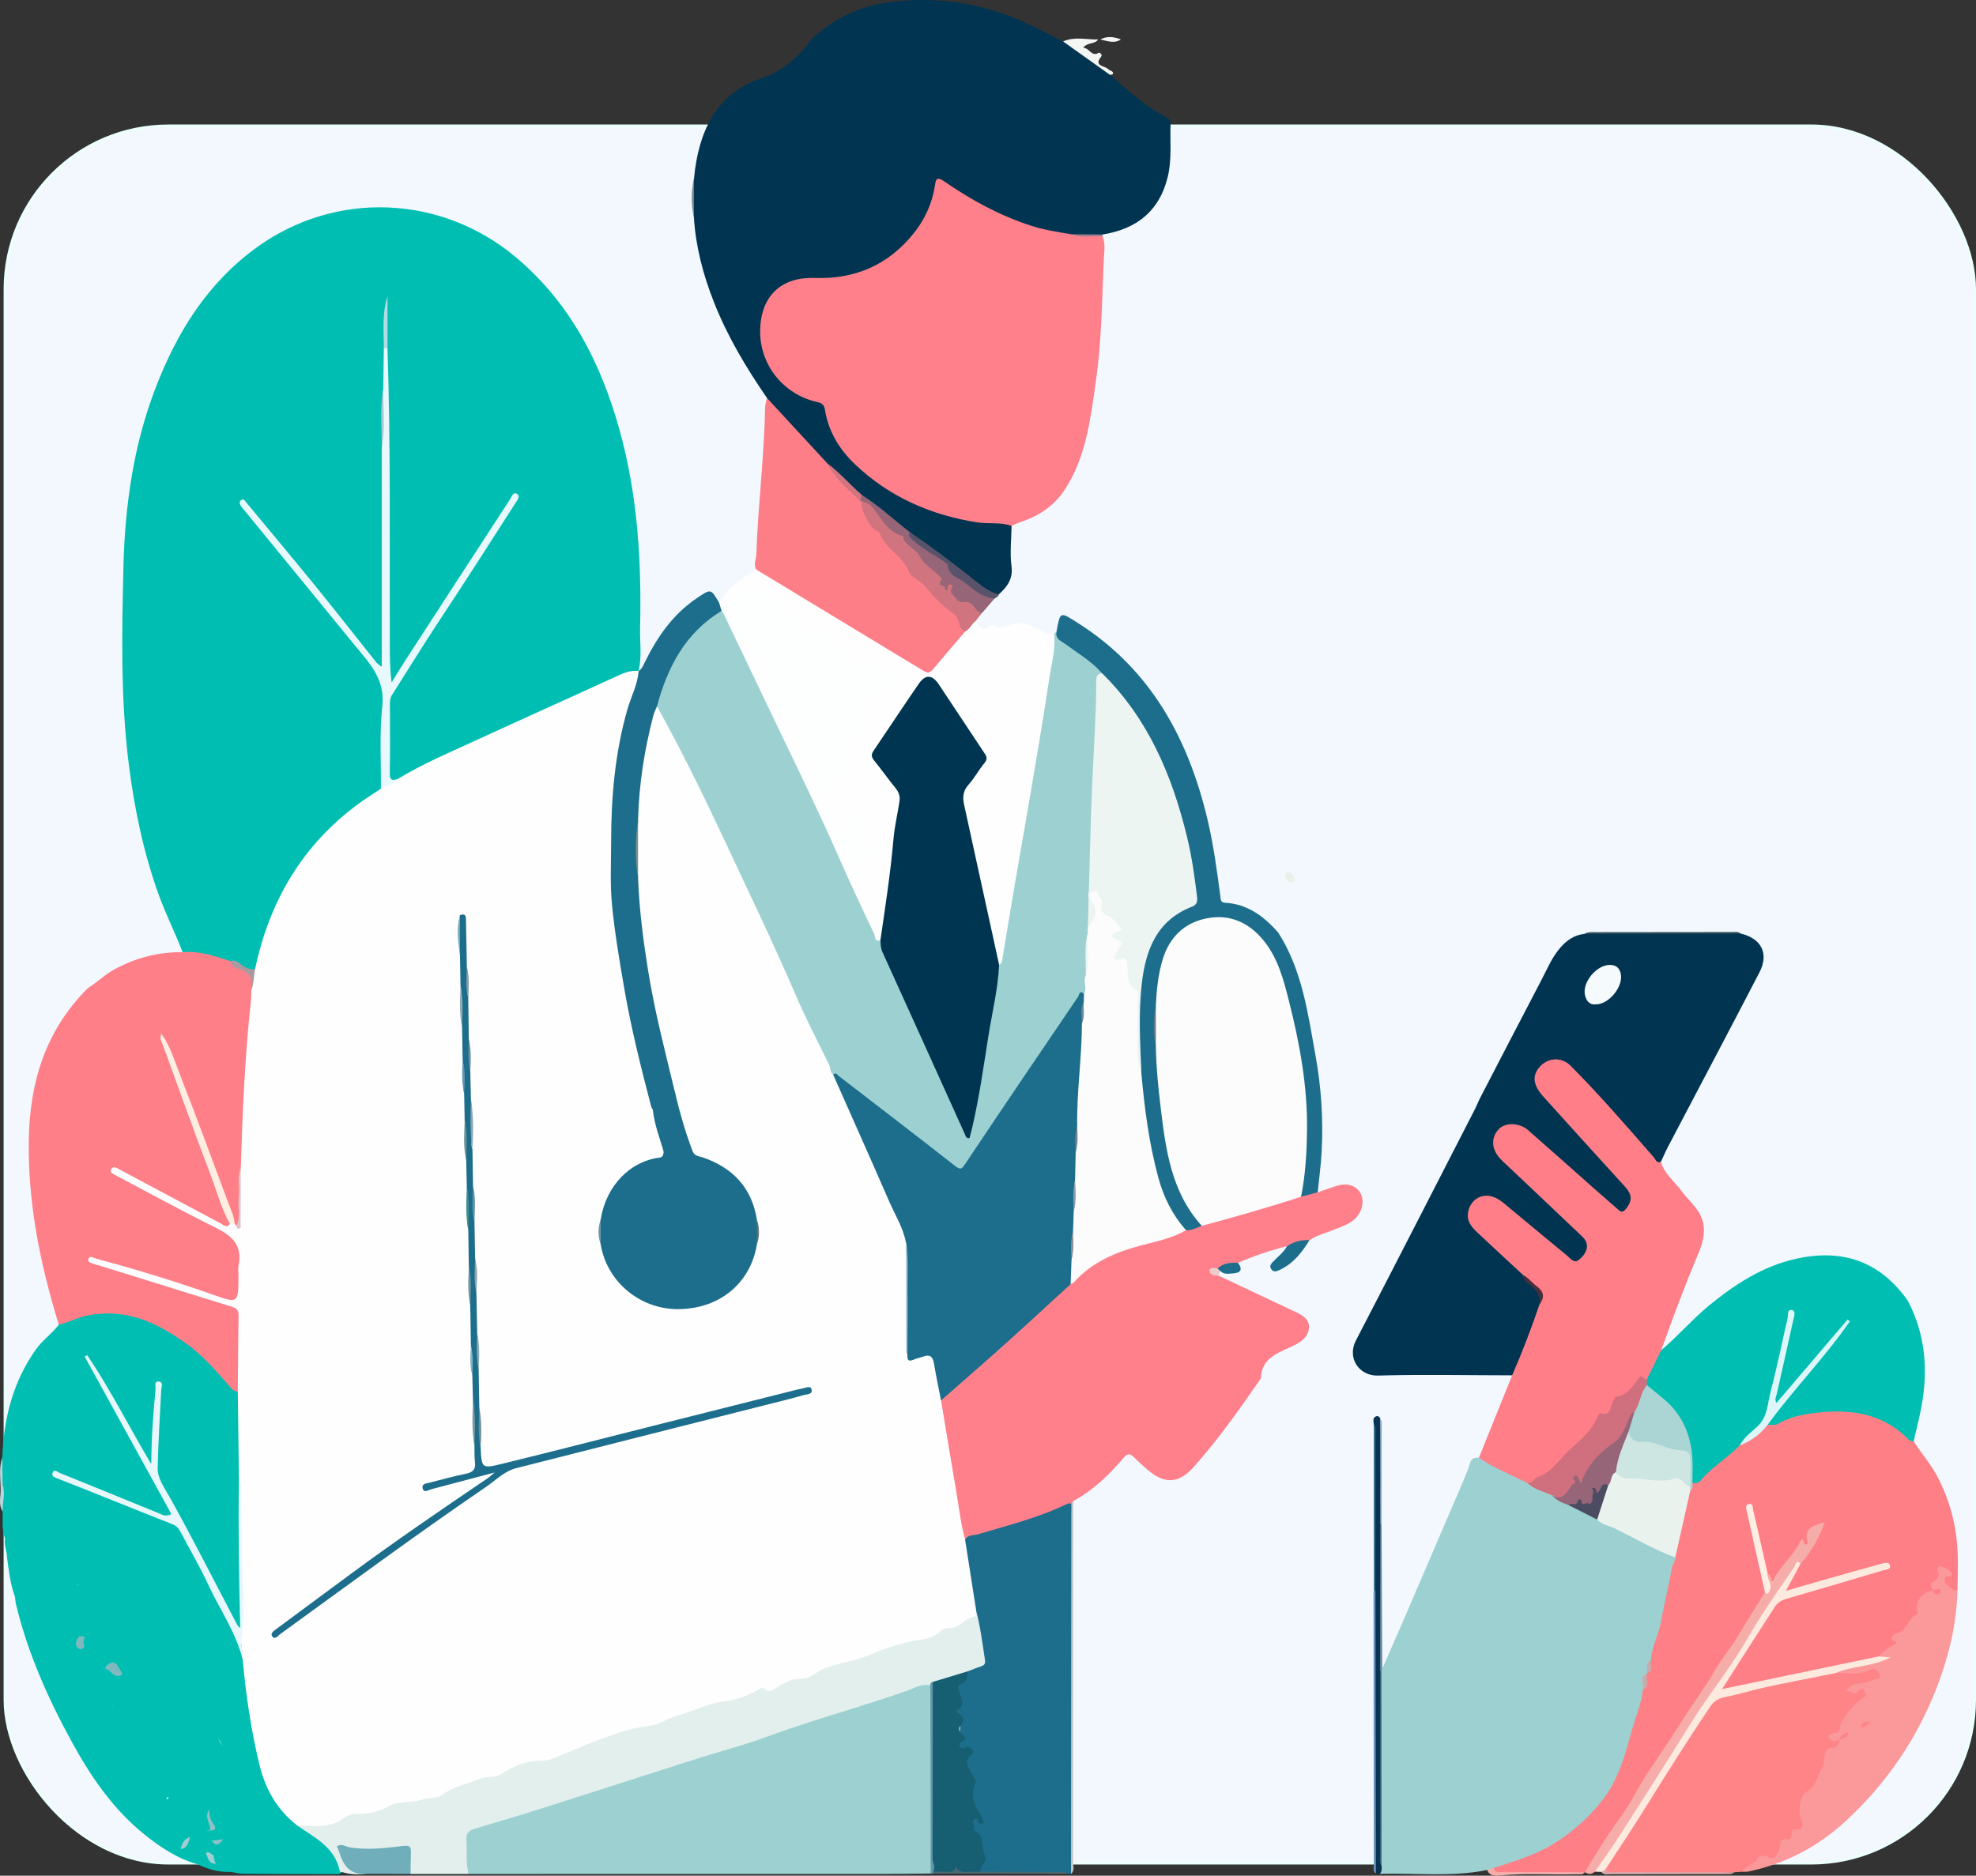 <?xml version="1.0" encoding="UTF-8"?>
<svg xmlns="http://www.w3.org/2000/svg" viewBox="0 0 715.45 679.27">
  <rect x="0" y="0" width="715.45" height="679.27" fill="#333333" stroke="none"/>
  <defs>
    <style>
      .cls-1 {
        fill: #f6ada9;
      }

      .cls-2 {
        fill: #165e72;
      }

      .cls-3 {
        fill: #6f9398;
      }

      .cls-4 {
        fill: #eaf2ee;
      }

      .cls-5 {
        fill: #58536a;
      }

      .cls-6 {
        fill: #966578;
      }

      .cls-7 {
        fill: #feeee4;
      }

      .cls-8 {
        fill: #ff808b;
      }

      .cls-9 {
        fill: #8eabb2;
      }

      .cls-10 {
        fill: #ff7f89;
      }

      .cls-11 {
        fill: #fdfefd;
      }

      .cls-12 {
        fill: #6896b2;
      }

      .cls-13 {
        fill: #fceade;
      }

      .cls-14 {
        fill: #b3dbe4;
      }

      .cls-15 {
        fill: #ecf0eb;
      }

      .cls-16 {
        fill: #79acb8;
      }

      .cls-17 {
        fill: #6888a2;
      }

      .cls-18 {
        fill: #ff7e88;
      }

      .cls-19 {
        fill: #1c6e8c;
      }

      .cls-20 {
        fill: #003552;
      }

      .cls-21 {
        fill: #839da8;
      }

      .cls-22 {
        fill: #f3f8ff;
        stroke: #ebfffd;
        stroke-miterlimit: 10;
      }

      .cls-23 {
        fill: #fa989a;
      }

      .cls-24 {
        fill: #aec9d6;
      }

      .cls-25 {
        fill: #e0c4c4;
      }

      .cls-26 {
        fill: #89adc2;
      }

      .cls-27 {
        fill: #edcccc;
      }

      .cls-28 {
        fill: #cee6e2;
      }

      .cls-29 {
        fill: #caabad;
      }

      .cls-30 {
        fill: #83b4bf;
      }

      .cls-31 {
        fill: #9dd1d1;
      }

      .cls-32 {
        fill: #6094af;
      }

      .cls-33 {
        fill: #dda6a8;
      }

      .cls-34 {
        fill: #72969f;
      }

      .cls-35 {
        fill: #6faeba;
      }

      .cls-36 {
        fill: #d0707e;
      }

      .cls-37 {
        fill: #492e3d;
      }

      .cls-38 {
        fill: #083352;
      }

      .cls-39 {
        fill: #428e91;
      }

      .cls-40 {
        fill: #89a6b0;
      }

      .cls-41 {
        fill: #4b4c62;
      }

      .cls-42 {
        fill: #abd4d5;
      }

      .cls-43 {
        fill: #a3cadb;
      }

      .cls-44 {
        fill: #947b8e;
      }

      .cls-45 {
        fill: #286384;
      }

      .cls-46 {
        fill: #5d717a;
      }

      .cls-47 {
        fill: #e6f8fc;
      }

      .cls-48 {
        fill: #78918d;
      }

      .cls-49 {
        fill: #4d6873;
      }

      .cls-50 {
        fill: #fdfffe;
      }

      .cls-51 {
        fill: #fe7e88;
      }

      .cls-52 {
        fill: #fe8488;
      }

      .cls-53 {
        fill: #5d869d;
      }

      .cls-54 {
        fill: #6e8593;
      }

      .cls-55 {
        fill: #00bfb2;
      }

      .cls-56 {
        fill: #647986;
      }

      .cls-57 {
        fill: #36515c;
      }

      .cls-58 {
        fill: #966577;
      }

      .cls-59 {
        fill: #a99aa2;
      }

      .cls-60 {
        fill: #d0757f;
      }

      .cls-61 {
        fill: #bcd5dc;
      }

      .cls-62 {
        fill: #6d8c94;
      }

      .cls-63 {
        fill: #7c9a9e;
      }

      .cls-64 {
        fill: #ff7f87;
      }

      .cls-65 {
        fill: #e2efed;
      }

      .cls-66 {
        fill: #f5fafc;
      }

      .cls-67 {
        fill: #a1ced1;
      }

      .cls-68 {
        fill: #8ea5a9;
      }

      .cls-69 {
        fill: #859bad;
      }

      .cls-70 {
        fill: #dcf6f9;
      }

      .cls-71 {
        fill: #6c93bb;
      }

      .cls-72 {
        fill: #8f9399;
      }

      .cls-73 {
        fill: #7197a7;
      }

      .cls-74 {
        fill: #6097a9;
      }

      .cls-75 {
        fill: #7fb8bf;
      }

      .cls-76 {
        fill: #fdeee1;
      }

      .cls-77 {
        fill: #8ec1c7;
      }

      .cls-78 {
        fill: #fbfcfb;
      }

      .cls-79 {
        fill: #edf5f3;
      }

      .cls-80 {
        fill: #758991;
      }

      .cls-81 {
        fill: #87a8b3;
      }

      .cls-82 {
        fill: #003450;
      }

      .cls-83 {
        fill: #c7c8cc;
      }

      .cls-84 {
        fill: #648da2;
      }

      .cls-85 {
        fill: #f3f6f3;
      }

      .cls-86 {
        fill: #fefefe;
      }

      .cls-87 {
        fill: #e8f9fd;
      }

      .cls-88 {
        fill: #fcfcfc;
      }

      .cls-89 {
        fill: #2e617d;
      }
    </style>
  </defs>
  <g id="Capa_3" data-name="Capa 3">
    <rect class="cls-22" x="1.81" y="45.59" width="713.14" height="629.14" rx="59.12" ry="59.12"/>
  </g>
  <g id="Capa_2" data-name="Capa 2">
    <g>
      <path class="cls-82" d="m277.72,144.15c-7.57-11-14.39-22.4-19.29-34.89-3.85-9.81-6.51-19.85-7.18-30.39-.34-4.81-.41-9.61.05-14.41,1.55-16.35,7.78-30.52,24.06-35.97,8.82-2.96,13.97-8.24,18.98-14.85,7.75-6.87,16.72-11.34,26.97-12.75,16.11-2.22,31.75-.25,46.84,5.97,5.77,2.38,11.22,5.37,16.79,8.16,6.57,2.77,11.79,7.41,16.99,12.11,6.19,5.51,12.4,11,19.7,15.04,1.07.59,2.26.95,2.2,2.62-.25,6.45.53,12.96-1.04,19.34-3.03,12.38-11.3,18.82-23.53,20.79-3.39,1.74-7.03.57-10.53.9-15.52-1.58-29.39-7.54-42.26-16.08-6.02-3.99-6.17-4.11-8.07,2.49-4.78,16.59-22.97,30.24-40.5,29.31-3.48-.18-6.95-.17-10.36,1.08-6.29,2.3-10.86,8.3-11.14,14.96-.57,13.67,6.08,23,19.41,27.01,2.33.7,3.52,1.98,4.02,4.33,2.59,12.07,10.46,20.16,20.43,26.54,10.88,6.96,22.68,11.49,35.58,12.99,2.25.26,4.48.23,6.72.37,1.39.09,3.11-.36,3.7,1.63-.06,4.86-.66,9.79-.03,14.56.63,4.73-1.61,7.5-4.6,10.27-1.92,1.07-3.28-.19-4.72-1.14-6.44-4.25-12.12-9.5-18.44-13.91-3.15-2.2-6.33-4.38-9.34-6.77-5.93-4.3-11.24-9.4-17.38-13.43-4.66-3.44-8.04-8.25-12.66-11.73-6.38-6.41-12.53-13.03-18.45-19.86-1.14-1.32-2.19-2.68-2.92-4.27Z"/>
      <path class="cls-31" d="m500.47,604.34c2.97-6.81,5.98-13.61,8.92-20.44,6.73-15.62,13.44-31.26,20.13-46.9.98-2.29,1.99-4.58,2.66-6.96.53-1.89,1.64-2.29,3.3-2.11.48-.24.96-.2,1.42.04,5.36,2.78,10.89,5.24,16.14,8.25,2.58,2.28,6.09,2.77,8.89,4.62,1.94,1.54,4.19,2.53,6.4,3.59,3.49,1.84,7.12,3.43,10.53,5.44,8.62,4.05,17.22,8.16,25.66,12.57.96.5,2.16.67,2.66,1.85-2.4,12.31-4.43,24.7-8.67,36.57-.93,1.39-1.32,2.96-1.55,4.59-.11.35-.26.67-.45.99-1.22,1.8-.55,3.83-.72,5.76-3.05,10.24-5,20.79-9.21,30.71-3.87,9.12-10.31,15.77-17.99,21.8-8.19,6.42-17.67,9.46-27.26,12.54-.95.18-1.91.48-2.86-.04-12.89,2.64-25.93,1.04-38.9,1.38-.59-1.3-.21-2.67-.29-4.02,0-21.3-.01-42.59,0-63.88,0-1.74-.16-3.49.29-5.21.17-.48.47-.86.88-1.16Z"/>
      <path class="cls-10" d="m31.74,357.9c3.37-2.11,6.2-4.96,9.73-6.87,7.7-4.16,15.87-6.31,24.63-6.2,4.98-2.22,9.63-.42,14.29,1.19,1.04.36,2.04.86,3,1.43,1,.72,1.76,1.93,2.9,2.28,4.73,1.43,6.3,4.67,5.76,9.3-.87,11.31-1.62,22.62-2.51,33.92-.64,8.21-.21,16.45-1.19,24.64-.21,1.72,0,3.49-.34,5.22-1.15,5.17-.28,10.42-.56,15.63-.1,1.83.38,3.77-.88,5.41-.63.5-1.18.24-1.72-.16-3.76-8.57-6.64-17.48-10.01-26.21-5.25-13.58-10.26-27.26-14.89-38.9,7.25,20.44,15.85,42.55,23.92,64.85-.67,2.83-2.52,1.41-3.79.84-3.42-1.52-6.78-3.18-10.04-5.04-8.87-5.08-18.03-9.62-27.1-14.34,11.56,5.96,22.91,12.32,34.4,18.39.77.41,1.56.78,2.36,1.15,5.52,2.53,8.73,6.27,7.79,12.88-.49,3.43-.03,6.98-.1,10.48-.09,4.47-.63,4.88-4.84,3.63-15.19-4.52-30.15-9.82-45.46-13.97-.69-.19-1.37-.4-2.1-.46,15.28,4.55,30.41,9.55,45.67,14.17,6.51,1.97,6.74,2.22,6.75,9.13,0,6.37.02,12.74-.01,19.11,0,1.6.23,3.27-.81,4.71-1.76,1.05-2.91.37-4.09-1.13-8.29-10.55-18.13-19.18-30.79-24.12-8.72-3.4-17.46-3.2-26.12.43-1.34.56-2.69,2.13-4.3.44-6.69-21.73-11.19-43.76-10.87-66.69.3-21.14,6.08-39.9,21.32-55.13Z"/>
      <path class="cls-82" d="m535.59,398.23c7.51-14.47,14.99-28.95,22.55-43.39,2.07-3.96,3.78-8.15,6.76-11.59,2.36-2.72,5.14-4.68,8.84-5.06.56-.32,1.19-.32,1.81-.32,17.77,0,35.54,0,53.31,0,.5,0,.99.06,1.46.24,7.43,1.75,10.24,7.23,6.72,14.04-10.94,21.11-22.09,42.13-33.13,63.19-.92,1.76-1.69,3.59-2.54,5.39-1.62,2.02-2.35-.07-3.02-.83-4.79-5.43-9.55-10.88-14.37-16.28-4.91-5.49-9.81-10.99-15.07-16.15-1.47-1.44-2.98-2.52-5.19-2.59-2.79-.09-4.93.89-6.26,3.28-1.29,2.32-.83,4.66.77,6.66,2.1,2.63,4.24,5.26,6.58,7.67,8.18,8.43,15.68,17.46,23.64,26.09,3.8,4.12,3.72,5.19,1.4,9.16-1.3,2.22-2.71,2.26-4.57.93-1.73-1.24-3.33-2.64-4.88-4.09-8.48-7.94-17.43-15.34-25.97-23.21-1.65-1.52-3.49-2.88-5.86-3.12-2.22-.22-4.26.11-5.64,2.13-1.38,2.03-1.54,4.2-.49,6.4.82,1.72,2.12,3.08,3.53,4.33,9.26,8.19,18.19,16.74,26.9,25.5,3.58,3.6,3.45,6.21-.35,9.67-1.09.99-2.21,1.05-3.44.45-1.81-.88-3.37-2.12-4.87-3.45-6.47-5.69-13.36-10.87-19.95-16.42-.86-.72-1.77-1.39-2.78-1.9-2.94-1.47-5.52-1.07-7.48,1.16-2,2.27-2.15,5.32.1,7.84,3.66,4.09,7.75,7.78,11.9,11.37,2.28,1.96,4.56,3.89,6.19,6.46.8,1.44,1.99,2.56,3.2,3.61,2.25,1.96,3.3,4.28,2.81,7.26-2.26,8.11-5.9,15.71-8.71,23.62-.31.87-.62,1.97-1.97,1.8-16.23-.02-32.46-.36-48.67.08-6.63.18-11.27-6.24-7.9-12.74,14.46-27.88,28.76-55.85,43.1-83.79.56-1.1,1.03-2.25,1.54-3.38Z"/>
      <path class="cls-8" d="m465.99,451.3c-6.08,1.54-12.01,3.52-17.75,6.04-1.96,1.68-4.82.95-6.8,2.56-.55.3-1.61.1-1.69.5-.15.8,1.01.91,1.38,1.53,9.53,4.5,19.05,8.99,28.58,13.5,2.24,1.06,4.3,2.5,4.23,5.2-.07,2.83-1.92,4.69-4.37,6.05-5.44,3.02-12.72,4.15-13.05,12.51-7.64,11.06-15.39,22.06-24.34,32.11-5.48,6.16-10.58,6.22-16.85.84-1.69-1.45-3.31-3-4.92-4.55-1.36-1.31-2.22-1.23-3.56.34-5.26,6.15-11.02,11.78-18.24,15.69-.34.47-.55,1.04-1.05,1.4-12.17,6.34-25.51,9.19-38.53,13.02-1.95-2.24-1.78-5.14-2.19-7.76-2.02-12.8-4.61-25.51-6.6-38.31-.21-1.35-.56-2.69-.36-4.07,2.19-4.56,6.66-6.92,10.17-10.15,8.5-7.84,17.36-15.28,25.82-23.17,3.82-3.56,7.9-6.83,11.66-10.46,8.43-9.48,19.97-12.76,31.6-15.83,3.38-.89,6.64-2.14,9.91-3.35,2.01-.6,4.05-1.12,6.01-1.9,11.89-3.47,23.88-6.65,35.63-10.59,2.11-.53,4.12-2.03,6.42-.63,2.23-.78,4.44-1.6,6.69-2.32,3.94-1.27,7.24-.23,8.83,2.7,1.54,2.84.54,6.99-2.28,9.45-2.32,2.02-5.25,2.78-7.99,3.92-2.75,1.14-5.69,1.85-8.2,3.56-2.68.86-5.2,2.33-8.16,2.19Z"/>
      <path class="cls-64" d="m540.78,676.48c7.62-2.49,15.39-4.71,22.2-9.05,6.61-4.21,12.37-9.28,17.3-15.66,6.23-8.06,8.39-17.52,11.04-26.77,1.23-4.29,3.1-8.52,3.51-13.06,1.65-1.69-.16-4.28,1.55-5.95h0c1.29-1.29.15-3.3,1.36-4.6.2-4.83,2.71-9.06,3.57-13.73,1.22-6.64,2.85-13.2,4.03-19.85.25-1.38,1.24-2.39,1.23-3.77-.54-.91-.51-1.89-.3-2.87,1.5-7.1,2.85-14.23,4.7-21.25.68-.92.92-2.09,1.56-3.03,2.25-1.11,4.22-2.59,5.81-4.52,3.2-3.88,7.77-6.09,11.35-9.5,3.94-2,7.16-4.99,10.69-7.58,4.54-1.3,8.97-2.95,13.59-4,6.92-1.58,14.05-1.71,20.74-.34,7.01,1.44,13.42,5.2,18.17,11.03,2.65,4.19,5.97,7.89,8.34,12.31,5.11,9.53,7.53,19.69,7.66,30.43.04,3.74-.08,7.47-.12,11.21-2.5,1.55-3.63-.75-4.92-1.98-1.13-1.08-.44-2.5.22-3.78.17-.32,1.81,0,.52-.95-.46-.34-1.56-.66-1.58,0-.1,2.57-2.66,3.93-2.85,6.38-.11.34-.31.62-.59.85-2.51,1.66-4.27,3.38-4.75,6.9-.44,3.28-3.01,6.19-6.08,8.11-1.03.65-2.52.73-1.45,2.69.44.81-.69,1.75-1.52,2.32-1.93,1.34-3.73,2.86-5.74,4.08-6.8,2.17-13.89,3.03-20.81,4.64-10.58,2.46-21.26,4.44-31.86,6.82-1.3.29-2.88,1.18-3.81-.2-.89-1.32.45-2.55,1.14-3.67,5.16-8.41,10.71-16.57,15.84-24.98,2.29-3.75,5.81-5.28,9.75-6.36,10.47-2.88,20.78-6.29,31.25-9.2-6.85,1.92-13.9,3.11-20.65,5.4-3.55,1.2-7.26,1.84-10.75,3.26-1.16.47-2.57.8-3.46-.37-.79-1.05.07-2.12.61-3.09,1.22-2.18,2.57-4.28,3.78-6.46,3.43-4.12,5.8-8.91,8.57-13.61-3.22.42-4.8,1.97-4.4,5.17.08.63,0,1.51-.61,1.64-5.74,1.26-6.91,6.88-10.01,10.59-3,3.59-3.1,3.79-5.5-.58-2.21-7.26-3.31-14.77-5.34-22.08,1.54,9.67,4.71,19.01,5.76,28.77-.68,3.41-3.02,5.96-4.73,8.82-12.02,20.09-25.68,39.11-38.16,58.89-6.58,10.42-13.5,20.62-20.02,31.08-.72,1.15-1.42,2.37-2.76,2.97v-.02c-6.96.7-13.92.1-20.88.31-3.11.09-6.21-.16-9.32.23-1.23.15-3.34.62-2.89-2.04Z"/>
      <path class="cls-55" d="m21.29,479.72c3.66-.78,6.91-2.69,10.71-3.37,4.93-.89,9.49-.94,14.44.07,7.51,1.54,13.79,5.2,19.94,9.39,6.58,4.49,11.74,10.44,16.86,16.4.91,1.06,1.52,1.75,2.84,1.76,1.94,1.25,1.5,3.27,1.51,5.05.05,8.68.1,17.37,0,26.04-.39,12.85-.34,25.72,0,38.57.11,4.34.61,8.69.56,13.06-.01,1.23.19,2.93-1.08,3.34-1.45.47-1.97-1.22-2.52-2.27-8.57-16.23-16.98-32.54-25.85-48.61-1.79-3.24-2.52-6.68-2.54-10.42-.04-8.37,1.14-16.66,1.04-24.03-.45,6.43-1.37,13.83-1.28,21.31.02,1.44.4,3.56-1.22,3.97-1.64.42-2.27-1.71-2.95-2.92-6.21-11.11-12.46-22.19-18.81-33.22,8.72,15.53,17.43,31.05,26.09,46.61,1.04,1.86,1.98,3.77,2.68,5.77.93,2.65-.18,3.83-2.94,3.22-1.34-.3-2.62-.85-3.86-1.42-10.79-4.94-21.98-8.9-32.96-13.39,8.38,3.48,16.76,6.98,25.23,10.26,5.24,2.03,10.25,4.6,15.59,6.37,1.5.49,2.55,1.51,3.32,2.87,7.55,13.51,14.3,27.44,21.32,41.23.87,1.72.63,3.68,1.25,5.45,1.55,12.73,3.13,25.46,6.09,37.97,2.06,8.68,6.49,15.83,13.18,21.64,2.15,1.72,4.39,3.35,6.94,4.36,5.53,2.2,6.68,7.32,8.41,12.08.31.87-.1,1.43-1.1,1.41-7.54,0-15.08-.01-22.6,0-2.7-.39-3.75-2.53-4.14-4.69-.8-4.4-3.9-7.65-5.46-11.66-.59-1.5-.98-2.96-1.42-4.48-1.55-5.4-.92-11.45-4.69-16.2-.23-.29-.54-.61-.58-.95-.64-7.21-5.93-12.26-8.85-18.39-1.64-3.44-4.16-6.81-6.45-10.08-2.07-2.96-4.8-5.7-5.99-9.37-1.29-3.96-4.28-6.94-6.66-10.24-1.5-2.09-3.9-3.54-4.22-6.43-.07-.62-.52-1.16-1.09-1.47-5.39-2.88-7.18-8.79-10.97-13.02-1.07-1.2-1.66-2.78-2.12-4.35-.14-.48-.13-1.23-.44-1.4-4.08-2.18-4.03-8.75-10.13-9.08-2.32-.13-4.95-1.68-5.83-4.64-.4-1.33-1.51-2.33-2.67-3.06-2.77-1.77-5.83-3.11-7.38-6.36-.49-1.02-1.87-.99-2.98-1.26-2.74-.66-5.59-1.32-6.91-4.32.14-2.98-.27-5.97.23-8.94.48-14.18,3.85-27.44,12.18-39.2,2.39-3.38,5.84-5.7,8.31-8.97Z"/>
      <path class="cls-31" d="m336.96,678.5c-6.11.05-12.22.14-18.33.14-49.65.01-99.31.01-148.96.02-3.14-4.7-1.72-9.86-1.33-14.86.13-1.66,2.05-2,3.46-2.5,10-3.56,20.34-6.04,30.39-9.44,13.71-4.64,27.56-8.87,41.34-13.31,16.98-5.48,34.01-10.76,50.95-16.36,12.56-4.15,25.23-7.95,37.78-12.12,1.95-.65,4.19-1.66,5.41,1.26.53,4.24.23,8.48.24,12.72.04,16.36.03,32.71,0,49.07,0,1.83.43,3.78-.94,5.39Z"/>
      <path class="cls-18" d="m551.38,461.67c-5.38-5-10.79-9.96-16.13-15-2.17-2.06-4.33-4.12-3.69-7.68.8-4.48,4.84-7.04,9.12-5.53,1.67.59,3.05,1.62,4.4,2.76,7.35,6.14,14.72,12.26,22.13,18.34,1.32,1.08,2.66,3.27,4.65,1.55,3.28-2.85,3.57-5.87,1.03-8.29-8.92-8.51-17.9-16.97-26.85-25.45-.91-.86-1.85-1.68-2.71-2.59-3.41-3.57-3.61-7.87-.56-10.97,2.36-2.39,7.37-2.27,10.51.48,7.98,6.97,15.88,14.04,23.82,21.06,2.89,2.55,5.78,5.1,8.69,7.62,1.35,1.17,1.94,1.2,3.28-.64,2.62-3.59,1-5.72-1.34-8.27-9.67-10.56-19.24-21.2-28.84-31.82-3.85-4.26-4.27-7.67-1.39-10.9,3.03-3.4,7.94-3.64,11.18-.37,10.55,10.62,20.33,21.93,30.16,33.2.64.74.93,2.25,2.51,1.55,1.22,4.36,4.85,7.03,7.38,10.47,1.76,2.39,3.99,4.45,5.72,6.86,3.69,5.12,2.77,10.49.49,15.87-4.89,11.52-9.21,23.27-13.46,35.04-.06,4.3-2.36,7.56-4.93,10.7-2.15-.07-3.26,1.63-4.53,2.86-3.13,3.05-7.45,4.97-9.11,9.43-5.46,2.12-7.06,8.22-11.65,11.3-2,1.34-3.74,3.33-5.18,5.2-2.58,3.34-6.03,5.36-9.22,7.83-1.34,1.04-2.47,1.56-4,.68-5.88-2.85-11.93-5.37-17.4-9.02,4.01-9.96,8.03-19.92,12.04-29.87,3.67-8.38,6.92-16.93,9.87-25.59,1.23-2.75.4-4.8-1.88-6.69-1.48-1.22-2.95-2.55-4.14-4.11Z"/>
      <path class="cls-55" d="m596.32,499.45c1.72-3.5,3.45-7,5.17-10.5,6.21-5.19,11.44-11.42,17.75-16.53,9.29-7.53,19.14-13.9,31.02-16.55,16.81-3.75,30.45.9,40.49,15.17,6.95,13.25,7.51,27.16,4.32,41.47-.71,3.16-1.45,6.31-2.18,9.46-1.74.06-2.52-1.38-3.59-2.33-9.67-8.57-21.31-9.4-33.22-7.81-4.17.56-8.58,1.57-12.43,3.88-.94.56-2.42.22-3.66.29-.84-1.69.69-2.49,1.43-3.48,7.1-9.36,14.98-18.06,22.37-27.19,1.32-1.64,2.29-3.58,3.33-4.35-5.87,7.87-13.25,15.59-19.89,23.92-.39.49-.75,1-1.17,1.47-.87.98-1.65,2.73-3.18,1.9-1.4-.76-.69-2.47-.42-3.8,1.84-9.18,4.36-18.21,5.89-27.46-1.92,7.59-3.57,15.25-5.31,22.88-.89,3.89-2.02,7.73-2.76,11.66-.57,3.07-2.88,5.24-4.98,7.34-1.66,1.66-3.42,3.26-5.42,4.56-4.47,4.64-10.21,7.89-14.31,12.94-.69.84-1.81.63-2.77.76-1.38-1.46-.98-3.3-.93-4.99.35-11.3-3.7-20.44-12.97-27.13-1.21-.87-2.34-1.88-3.01-3.28-.27-.85-.15-1.62.44-2.3Z"/>
      <path class="cls-19" d="m349.43,557.63c.96-1.91,3.02-1.51,4.56-1.97,10.98-3.28,22.13-6.01,32.5-11.08.4-.2.96-.06,1.44-.08.54,1.19.29,2.46.29,3.69.01,42.27.02,84.54,0,126.81,0,1.21.39,2.5-.43,3.63l-1.39-.07c-10.08-.61-20.18-.12-30.26-.27-2.39-.05-1.73-1.6-1.33-2.89,1.27-4.1.36-7.77-2.02-11.2-2.22-3.21-1.53-5.66,1.9-6.1-2.91-3.67-4.08-7.64-2.73-12.23.5-1.7-1.25-2.89-1.68-4.45-.66-2.37-1.87-4.7.74-7.16-3.25-.33-3.87-1.21-3.83-4.49.04-2.71,1.73-6.67-1.6-9.17-.8-.6-.39-1.3.26-1.84,1.78-1.48,1.63-3.43.75-5.11-1.18-2.24-.65-3.66,1.33-4.92,1.49-.95,1.1-3.03,2.34-4.17,5.67-3.26,5.71-3.26,4.37-9.95-.78-3.87-1.16-7.81-2.08-11.66-1.05-6.91-2.52-13.74-3.55-20.65-.24-1.59-.71-3.21.43-4.68Z"/>
      <path class="cls-65" d="m353.43,583.31c1.56,5.83,2.27,11.8,3.19,17.75.22,1.41-.16,2.02-1.45,2.43-1.63.52-3.21,1.19-4.81,1.8-3.5,2.52-7.69,3.23-11.66,4.53-.65.17-1.3.37-1.97.53-2.9-.73-5.4.9-7.84,1.77-16.85,5.99-34.15,10.56-50.95,16.74-8.95,3.29-18.22,5.7-27.32,8.6-17.57,5.6-35.11,11.31-52.69,16.89-8.62,2.74-17.28,5.35-25.96,7.89-2.26.66-3.25,1.68-3.09,4.16.26,4.09-.25,8.23.78,12.27-7.01,0-14.02,0-21.04,0-1.51-1.84-.94-4.04-.99-6.11-.05-2.01-.66-2.92-2.88-2.74-6.89.57-13.79,1.54-21.05-.52,1.28,4.23,2.17,7.89,7.12,7.91.69,0,1.45.44,1.38,1.43-2.84.25-5.65.21-8.39-.69-.24.28-.47.29-.69-.02-.04-.12-.09-.23-.11-.35-1.76-8.71-9.18-12.11-15.51-16.53.65-1.38,1.98-1.14,2.93-.86,4.82,1.42,9.31-.24,13.38-2.13,3.19-1.48,6.34-1.96,9.64-2.46,2.6-.4,4.97-1.52,7.4-2.53,4.75-1.98,10.01-1.65,14.95-3.1,4.29-1.26,8.02-3.71,12.36-4.87,2.2-.59,4.28-1.99,6.68-2.12,5.16-.28,9.17-3.68,13.95-4.98,1.31-.36,2.51-1.24,3.91-1.17,7.36.37,13.55-3.29,19.77-6.22,4.93-2.33,10.14-3.6,15.23-4.87,9.31-2.34,18.29-5.52,27.33-8.61,5.29-1.81,10.77-2.98,16.13-4.53,6.79-1.97,13.63-3.88,20.21-6.33,4.99-1.86,9.93-4.32,15.06-5.39,9.49-1.99,18.15-6.36,27.64-8.45,6.79-1.49,13.6-4.58,19.35-9.1Z"/>
      <path class="cls-52" d="m630.82,677.84c-.96.07-1.93.14-2.89.21-9.05.54-18.1.14-27.15.22-6.33.05-12.66.11-18.98-.05-1.86-1.42-.77-2.89.04-4.24,1.47-2.47,3.14-4.81,4.75-7.19,10.56-15.63,20.11-31.91,30.62-47.58,2.17-3.24,4.77-5.1,8.56-5.97,12.78-2.94,25.5-6.12,38.45-8.26,4.17-.2,8.39.66,12.5-1.1,1.95-.83,3.86.26,4.5,2.25.7,2.18-1.37,2.5-2.79,3.19-2.34,1.14-5.11.83-7.6,2.19,1.29.58,2.05-.48,3.01-.4,1.33.1,1.91,1.05,2.24,2.17.29.98-.08,1.61-1.07,2.03-4.08,1.71-5.4,5.78-6.9,9.26-.8,1.86-1.78,3.33-2.95,4.84-.27.35-.79.3-.94.75.5-.07.93-.36,1.42-.44.37.04.63.24.8.57.24,1.59-.44,2.81-1.91,3.22-2.38.67-2.23,2.34-2.89,4.31-1.38,4.11-2.61,8.65-6.39,11.53-2.49,1.9-3.07,4.6-2.7,7.31.75,5.45.19,7.74-4.67,9.95-1.88.85-1.94,2.13-2.37,3.33-1.35,3.72-2.18,4.35-5.86,3.57-.96-.2-2.06-.78-2.71.33-1.39,2.38-4,2.8-6.1,4.03Z"/>
      <path class="cls-19" d="m435.15,443.95c-1.86.66-3.62,1.72-5.7,1.56-4.98-2.53-6.7-7.52-8.71-12.11-2-4.56-3.24-9.43-4.24-14.34-2.02-10.04-3.49-20.16-4.2-30.38-.42-7.34-1.03-14.69-.66-22.05.27-5.35.44-10.73,1.6-15.98,2.21-10.07,6.58-18.62,16.83-22.77,1.75-.71,2.34-1.95,2.12-3.86-2.97-26-10.24-50.39-26.57-71.43-2.16-2.78-4.84-5.05-7.01-7.79-3.72-4.47-8.75-7.32-13.31-10.74-1.76-1.32-4.02-2.42-2.77-5.32,1.38-7.47,1.25-7.25,7.77-3.11,26.47,16.82,40.07,42.04,47.01,71.61,2.1,8.95,3.31,18.08,4.53,27.19.15,1.1-.02,2.41,1.59,2.49,8.2.42,14.14,4.88,19.32,10.73,8.75,13.6,10.78,29.27,13.57,44.67,2.07,11.44,2.83,23.01,2.22,34.63-.26,4.97-.95,9.91-1.44,14.86-2.01.53-4.02,1.05-6.03,1.58-1.09-1.37-.48-2.88-.29-4.32.93-7.05,1.63-14.13,1.47-21.23-.43-19.71-3.94-38.91-10.4-57.55-1.54-4.42-4.01-8.37-7.46-11.52-11.33-10.35-27.97-5.53-32.47,9.32-1.64,5.41-2.02,11.02-2.61,16.6-.69,4.85-.66,9.7,0,14.54.74,10.7,1.61,21.38,3.34,31.98,1.72,10.56,4.2,20.83,11.2,29.38.77.94,1.65,1.94,1.29,3.35Z"/>
      <path class="cls-23" d="m666.06,629.93c-1.29.75-2.53,1.07-3.66-.31-.65-.8-.47-1.5.45-1.67,3.08-.57,3.09-.52,3.48-3.14.38-2.52,7.06-10.22,9.69-10.67-1.33-.71-.64-4.5-3.55-1.3-.9.99-2.48-.33-4.15-.54,1.28-1.76,2.82-2.44,4.54-2.57,2.01-.15,3.82-.81,5.66-1.49,1.01-.38,2.63-.27,1.99-1.87-.48-1.19-1.87-2.62-3.26-1.81-4.11,2.4-8.49.96-12.72,1.36-.01-1.56,1.31-1.66,2.29-1.9,5.12-1.26,10.3-2.23,15.27-3.31-.47-.19-1.35-.08-1.81-.84,1.37-1.68,3.02-2.98,4.94-4.02.46-.25,2.88-.86.02-1.91-1.29-.47.74-2.23,1.27-2.33,4.05-.83,4.29-5.57,7.58-7.13.66-.31-.08-1.12-.1-1.71-.08-3.54,2.03-6.02,5.81-6.84.18.2.32.32.41.36-.11-.03-.25-.14-.42-.35-.37-.99-1.34-2.04.04-2.96,1.59-1.05,2.63-2.19,1.75-4.31-.31-.75.45-1.68,1.2-1.43,1.5.51,3.12,1.22,3.85,2.68.44.88-.61.96-1.39.96-2.07,0-.56,1.71-1.12,2.45,1.74.51,2.29,3.13,4.62,2.58-.32,12.05-3.02,23.56-7.33,34.8-7.27,18.97-18.41,35.27-33.32,48.97-10,9.18-21.71,15.29-35.06,18.1-.72.15-1.49.04-2.24.05,1.35-2.49,4.87-2.56,6.04-5.4.19-.46,1.9-.61,3.11-.01,2.61,1.28,2.93.3,4.18-2.26.53-1.08-.42-4.73,3.18-4,.93.19,1.52-1.07,1.5-2.22-.01-.59-.01-1.49.81-1.43,5.24.37,2.27-3.72,2.08-4.96-.42-2.73.05-7.43,2.44-8.7,3.61-1.92,3.75-5.86,5.69-8.72,1.04-1.54.44-3.2.81-4.77.31-1.31.81-2.45,2.38-2.4,2.16.07,2.77-1.27,3.01-3.04.43-.44.95-.76,1.62-1.21-.71.4-1.2.76-1.62,1.22Z"/>
      <path class="cls-55" d="m.95,537.69c3,.28,5.13,3.71,8.6,2.36.21-.08.77.27.89.54,1.86,4.29,6.23,5.79,9.44,8.58,2,1.74,2.03,5.18,5.4,5.92,1.08.24,1.67.78,3.13.46,2.22-.5,3.32,2.04,4.31,3.86.41.74.26,2.09.81,2.41,6.1,3.54,6.07,11.28,10.85,15.73,1.02.95,1.4,2.6,2.88,3.27,4.22,1.92,4.87,6.66,7.67,9.69,3.7,4.01,7.08,8.18,8.54,13.6.18.66.71,1.38,1.29,1.75,1.42.92,4.46.71,2.31,3.79-.04.06.02.31.09.34,3.87,1.73,4.33,6.16,6.94,9,1.66,1.81,3.39,4.32,4.1,7.11.73,2.86.91,6.11,4.72,7.15,1.63.44,1.5,2.29,1.03,3.55-.73,1.96.03,3.09,1.21,4.62,2.03,2.62,2.49,6.03,3.43,9.18.37,1.23-2.06,3.29,1.24,3.75.61.08-.1,1.55-.22,2.38-.25,1.8-.88,3.82,1.63,4.71.33.12.89.43.87.6-.62,4.59,4.64,7.08,4.13,11.67-.19,1.7,2.24,2.36,2.18,4.18-3.3.85-6.66.32-9.98.34-2.26.02-2.14-2.01-2.32-3.56-.08-.71.93-1.9.5-2.01-4.84-1.25-2.45-6.51-5.22-9.32-1.74-1.77-1.59-6.24-1.42-9.49-1.06,1.18-1.84,2.13-3.01-.42-2.16-4.7-3.17-9.73-4.86-14.55-.35-.99-.12-1.54,1.05-2.08-.88.11-1.22.46-1.54.77-.66.64-1.38,1.29-2.27.68-1.03-.7-.94-2-.21-2.64,2.88-2.51.81-4.32-.85-5.92-2.24-2.15-3.35-4.99-4.35-7.65-1.35-3.59-3.44-5.69-7.04-6.55-2.48-.59-1.95-2.64-1.8-4.27.39-4.47-.53-6-4.72-6.92-1.35-.3-1.79-.81-1.7-2.28.32-5.35.03-5.73-4.83-7.85-1.06-.46-2.28-.88-2.05-2.28.59-3.56-2.01-4.72-4.4-5.97-.81-.43-1.73-.8-1.86-1.66-.32-2.1-2.48-3.34-2.93-4.61-1.98-5.62-9.07-7.31-9.84-13.76-.23-1.96-2.99-1.17-4.07-.48-2.65,1.67-3.04-.01-3.34-1.86-.44-2.77-1.01-4.7-4.77-4.29-2.03.22-4.83-1.04-3.36-4.52.26-.62-.02-.81-1.09-1.06-.95-.22-2.02-.74-2.29.86-.16.98.1,2.06-.43,2.94-.59.98-1.17.59-1.58-.25-1.24-3.18-.82-6.51-.86-9.8-.97-3.24.14-6.48-.03-9.71Z"/>
      <path class="cls-55" d="m71.33,675.09c-7.18-2.04-13.26-6.12-18.97-10.69-11.36-9.1-19.47-21-26.33-33.52-8.62-15.74-15.95-32.17-20.21-49.75-.23-.95-.29-1.95-.43-2.93,3.6-.87,4.31-.33,4.17,2.72-.1,1.98-.08,4.31,3.12,2.7.72-.36,1.33-.09,1.46.59.54,2.71,1.73,5.13,3.01,7.54.34.65-.09,1.46-.68,2.13,3.09-1.71,3.45-1.56,4.93,1.98.98-.14,1.43-.83,1.83-1.63.35-.72.38-1.99,1.56-1.72,1.35.3,1.43,1.62,1.46,2.74.05,1.83-1.75,4.28,1.75,4.86-.72,3.96,2.24,2.61,4.11,2.83.5.06,1.33.1,1.37.42.3,2.56,1.97,4.12,3.53,5.96.88,1.04-.98,1.67-2.1,1.95.19.38.58.44.92.58,1.13.48,2.73-1.13,3.42.36.8,1.72-1.49,2.38-1.9,3.72-.44,1.44-3.17,1.5-2.13,4.06-.11-2.93,1.68-3.32,3.63-3.36,2.01-.04,1.84,1.04,1.71,2.72-.1,1.26.43,2.88,1.28,4.48.27-3.35,1.89-4.67,4.63-4.13.76,1.29,3.07,1.19,2.94,3.28-.15.67-.62.96-1.22,1.26-3.67,1.87-3.97,6.11-.6,8.43.95.65,2.26,1.4,2.08,2.43-.43,2.38,1.99,3.01,2.37,4.22,1.06,3.44,4.77,3.63,6.35,6.45,1.9,3.41,2.69,4.83,1.31,8.36-.14.36-.25.75-.07,1.08.29.56.29-.09.33-.1,3.72-.25,4.51.87,2.99,4.18-.16.34-.16.73-.2,1.1-.07.18-.09.28-.06.29.04.02.12-.05.14-.21.03-.25-.04-.55.08-.73.84-1.2,1.15-3.67,3.11-2.82,2.17.95,1.12,2.68.08,4.32-1.51,2.37-2.18,5.02-.66,7.74.27.18.54.35.83.5,2.14.48,3.22-.57,3.76-2.52.2-.73.63-1.38,1.54-1.28.88.1,1.17.82,1.34,1.55.65,2.84.74,5.59-1.56,7.85Z"/>
      <path class="cls-55" d="m48.93,623.17c.16-2.16-3.17-.81-2.99-2.99.86-1.15,2.67-.79,3.42-2.25-1.32.55-2.13.19-2.28-1.27-.12-1.12-.18-2.35-1.25-3-1.81-1.1-2.42-2.18-.28-3.54.29-.19.81-.56.52-.8-3.14-2.53-1.27-5.97-1.71-8.99-.05-.35-.31-.68-.11-1.06-1.3,1.35-2.58,3.51-4.03.13-.15-.35-.38-.9-.68-.81-4.49,1.29-3.81-3.48-5.89-5-1.51-1.11.86-1.67.59-2.75-1.69,1.26-7.53,1.05-8.68-.22-.86-.95-.16-2.09,2.05-3.43-2.22.73-3.5.01-3.65-2.51-.02-.36.59-1.07,0-1.03-4.06.27-1.65-2.11-1.46-3.91-2.36.89-5.18-1.22-7.02,1.81-.51.85-1.37.41-1.89-.18-.79-.89-1.26-1.94-.37-3.03.63-.77,1.66-1.13,2.33-1.86,1.63-1.75,3.56-3.51,1.34-5.67.98,2,.02,5.1-2.24,6.28-.45.24-.99.57-1.4.35-1.36-.7-1.74-2.54-3.17-3.08-1.65-.63-2.53-1.49-2.03-3.33.1-.36.16-.9-.12-1.07-2.62-1.63-2.26-5.64-5.45-6.79-.21-1.99-1.07-3.92-.63-5.98,2.06.8.82-.58.84-1.22.05-1.3.75-2.52.09-4.13,1.95.48,3.39.78,4.8,1.2.85.26,1.78.8,1.76,1.74-.03,1.51-1.08.1-1.61.4-1.17.67-.27,1.23.11,1.74,1.94,2.62,4.33,1.8,6.99.58.29,2.85,2.2,5.08,1.84,8.3.56-4.8,5.38.72,6.31-3.39-.61,4.92,3.89,7.21,4.77,11.17.05.24.77.59.85.52,3.73-3.26,3.52,1.77,3.6,2.34.31,2.22.96,3.62,3.31,3.92,1.09.14.28.76.36,1.2.25,1.45-.63,3.33,2.54,3.56,1.21.09,6.5,2.06,4.16,6.59-.26.51-.14,1.12.38,1.25,2.49.65,5.05,1.1,6.5,3.64.05.09.66-.14,1.85-.43-2.94,2.25.51,5.14-2.37,7.37,4.83-2.79,5.32,2.32,7.77,3.62,1.17.62-.19,1.99-.51,3-.8,2.59-.83,4.64,2.77,4.74,1.68.05,4.64,3.83,5.25,5.57,1.34,3.79,3.29,7.38,6.15,10.17,1.82,1.78.93,2.91.21,4.46-.38.81-1.84,1.18-.94,2.74,1.45-.62,2.79-1.29,3.12-3.14,1.21.61.91,1.45.55,2.25-.2.44-.5.82-.76,1.23,3.66-.12,1.25,2.19,1.45,3.51.3,1.96.4,4.12,1.33,5.76,1.26,2.22,3.37,3.98,2.54,6.98,2.07-.32,1.57-1.98,2.02-2.97,1.15.17,1.42.97,1.12,1.66-1.43,3.35,2.18,6.38.54,9.77-.29.6.93.54,1.41.85,1.54.98,1.85,2.68,1.07,4.67-.69,1.77,1.21,2,1.97,2.53,1.44,1.01,4.05,1.01,1.16,3.58-.51.45-.35,3.41,2.27,3.38,3-.04,6-.02,8.99-.02,8.24,0,16.47.02,24.7.03.23.02.46.02.69.02-.7.99-1.77.76-2.73.76-10.96-.02-21.92-.03-32.88-.12-1.6-.01-3.19-.44-4.79-.67-1.87-1.13-4.44-.73-5.92-2.71-.64-.91-.87-1.93-.85-3.03.2-1.16-.07-2.44-.95-2.98-3.84-2.34-1.88-4.28.24-6.29,2.3-2.01-1.08-3.65-.79-4.66-.2,1,2.72,2.66.8,4.65-2.89.58-5.02-.67-5.55-3.65-.47-2.63-.99-5.27-3.02-7.05-1.71-1.5,3.16-2.82-.25-4.33-1.77-.78-1.59-1.96-.74-4.89-1.61-1.19-4.42-.4-5.13-3.02-.59-2.14,1.63-3.89,1.02-6.12-1.66-.51-2.12,2.99-4.07,1.16-.59-.56-.84-1.26-.58-2.04.48-1.48,1.37-2.38,3.08-1.9-1.16-.58-1.97-.27-2.78.78-1.55,2.03-3.53,1.53-4.64-.18-.67-1.03-1.68-3.78,1.88-3.1.69.13.07-.63.1-.96.08-.74-.2-1.71.13-2.21,1.81-2.74.65-3.93-2.04-4.74-.64-.19-.94-1.76-1.26.25-.25,1.52-1.22,2.77-3.17,2.25Z"/>
      <path class="cls-55" d="m2.46,563.18c.84.23,1.7.72,2.5.64,2.17-.21,3.57-.29,1.18,2.07-.52.51-.23.67.79,1.86.73.86,2.8,1.21,2.39,2.01-2.28,4.43,4.3,3.59,3.94,6.89-.05.48,1.37-.29,1.7-.71.85-1.12,2.59-2.03,1.54-3.87-.69-1.21-1.25-2.36-.41-3.82.29.26.5.36.58.52,2.52,4.85,2.37,5.6-1.92,9.25q-1.44,1.23-.17,3.32c2.35-5.25,6.6-1.03,9.95-1.85-.85,1-1.7,2-2.55,3,1.81,1.6,2.06-.91,3.12-1.03.91.96.32,1.66-.19,2.37-.71,1-.23,2.11.33,2.73.42.46,1.58.49,2.38-.2.65-.56,1.49-1.99,2.21-.24.51,1.24-.86,1.56-1.7,2.03-.64.36-1.57-.19-2.04.62-.29.49-.42,1.62-.03,1.44,2.28-1.08,3.53,1.44,5.44,1.34.25-.01.56.11.73,0q2.33-1.43,4.32.14c-.52,1.28-1.83.35-2.67.99.86.58,2.08.98,2.44,1.77.33.74-.24,1.9-.42,2.85,1.8,1.28,5.97-1.82,5.38,3.14,1.91-.12,2.33-1.4,2.63-2.91.81.91.39,2.27,1.49,2.88.96.53,1.17,1.07.17,1.96-2.03,1.81-.45,5.05.13,5.46,3.66,2.65-.18,2.85-1.19,4.2,3.28.54,3.85,2.81,3.39,5.52,1.32.37,1.36-1.11,2.24-1.2.85,1.78-1.32,3.74-4.22,3.84-1.77.36-2.92,1.58-2.46,3.01.41,1.24-.58.69-.89.89-.8.51-2.11.65-2.18-.33-.15-1.92-2.54-3.82.43-6.07-2.08-.19-3.7-.83-4.8.54-1.09,1.37,1.72,1.28,1.13,2.87-1.03-.01-2.23-.03-2.9-1.25-.73-1.31.54-1.86,1.1-2.78,1.01-1.64,2.18-3.11,3.61-4.84-2.85,2.15-4.2.55-5.52-1.63,1.05-.7,2.82.39,3.05-1.12.06-.4-1.22-1.61-2.9-1.26-1.48.31-1.36-1.37-.65-2.36,1.63-2.29-.04-2.1-1.51-2.14-.92-.03-1.73.97-2.79.04-.64-.57-2.02,1.32-2.64-.44-.49-1.41,1.31-1.62,1.61-2.52-6.48-.77.08-5.88-3.06-7.79-.46,2.04-.74,4.57-3.99,3.86-.49-1.03.35-2.84-1.38-3.38-1.78-.55-1.87,1.43-3.67,3.06,2.6-5.37-2.85-8.01-1.88-12.6-1.59,2.39-2.8,1.67-4.33.21-1.86-1.78-1.43-3.26.22-4.86-1.49-.56-2.7-1.24-4.14-1.09-1.74-4.86-2.27-9.95-2.94-15.01Z"/>
      <path class="cls-55" d="m48.93,623.17c2.06-.49,2.3-2.41,3.09-3.9.35-.66.88-1.44,1.73-1.02,1.27.63-.13.93-.19,1.33-.16,1.08,1.15.87,1.79,1.08,2.61.84,2.79,1.6,1.22,3.84-.59.84-.21,2.21-.43,3.37-.38,2.04-.1,2.1-2.39,1.09.94.71-1.58,2.16,1.1,2.84,1.76.44,2.2.19,3.05-1.15,1.22-1.93,3.3.62,4.79-.61.44.77.06,1.19-.66,1.31-.86.15-1.79.01-2.58.29-.87.31-1.31,1.2-1.27,2.1.02.38.52,1.01.87,1.06,1.29.2.55-1.16.97-1.48.87-.64,1.99-1.32,3.06-.91,1.41.54.49,1.65.25,2.54-.06.24-.13.49-.13.74-.03,1.77-2.57,3.55-.76,4.95.64.49,2.57,1.85,4.59.94.93-.42,2,1.21.49,2.5-1.96,1.68-1.44,2.82.91,3.15,1.47.2,1.85,1.72,1.39,1.98-2.69,1.54-.36,3.02-.02,4.34.57,2.19,1.29,4.31,1.74,6.55.31,1.52,2.13,3.09,4.38,2.82h0c-1.15,3.27-1.23,3.34,1.49,6.72.79.98.24,1.53,0,2.29-2.16,1.6-.28,2.18.75,2.97,1.42,1.58,4.35.52,5.26,3-4.3.21-8.25-1.05-12.09-2.82-.57-2.45,2.06-4.5.85-7.06-.24-.5.04-1.22-.81-1.74-1.48.99.35,4.76-3.12,4.16-.97-.17-2.46,1.58-2.83-.78.61-.59,1.22-1.19,1.61-1.97-.46.72-.98,1.39-1.61,1.97-1.37.09-1.19-.27-1.41-1.7-.5-3.27-.21-5.9,2.17-8.19.96-.92.32-1.73-.26-2.22-1.04-.88-.94.53-1.42.87-1.75,1.23-.39,3.64-2,4.97-2.39-1.83-.42-3.85.31-5.07,1.24-2.05-.43-1.99-1.21-2.63-2.02-1.65-.95,1.27-1.71,1.29-2.53-2.42-.89-4.29,1.24-5.94-1.63-.7-1.8,1.27-3.17.6,1.04-1.56,3.31-3.31-.12-4.62-1.76-.67-.62-4.6-3.99-3.49-.28.09-.75-.64-1.17-.71-2.49-.42,1.05-2.47-.87-3.07-1.29-.41-2.57-.9-3.75-1.54-.54-.3-.1-.94.25-1.26,2.13-1.99.05-3.16-1.14-3.6-3.18-1.18-2.82-3.93-2.81-6.15.02-2.52,1.83-4.04,4.55-4.03Z"/>
      <path class="cls-13" d="m680.29,599.87c1.06.09,2.13.19,4.24.37-6.94,3.5-13.93,3.01-19.99,5.68-8.27,1.66-16.56,3.22-24.81,5-5.22,1.12-10.34,2.75-15.57,3.77-2.5.49-3.93,1.83-5.22,3.75-8.32,12.39-16.24,25.03-24.13,37.7-4.4,7.06-9.04,13.96-13.58,20.93-.28.58-.48,1.31-1.4.84-.79-.03-1.58-.07-2.38-.1-.76-2.53,1.3-3.95,2.5-5.47,5.26-6.67,9.48-14.03,13.97-21.19,4.31-6.86,9.06-13.43,13.19-20.36,4.73-7.93,9.6-15.79,15.06-23.18,5.12-6.94,9.57-14.27,13.99-21.59,3.8-6.3,8.34-12.06,12.22-18.29.67-1.07,1.12-4.15,3.6-1.51-1.65,3.04-3.3,6.08-5.37,9.91,4.72-1.37,8.77-2.56,12.82-3.72,7.17-2.04,14.34-4.08,21.53-6.03,1.1-.3,2.91-.94,3.32.45.5,1.71-1.54,1.59-2.57,1.9-11.56,3.46-23.14,6.87-34.73,10.22-1.77.51-3.3,1.33-4.27,2.82-6.4,9.87-12.72,19.79-19.22,29.93,19.21-4.01,38-7.93,56.8-11.85Z"/>
      <path class="cls-1" d="m651.98,566.23c-1.7-1.58-1.86.55-2.26,1.14-5.75,8.47-11.73,16.8-16.81,25.69-6.2,10.85-14.19,20.49-20.77,31.08-8.33,13.43-16.84,26.76-25.36,40.07-2.96,4.63-6.2,9.08-9.32,13.61-1.15,1.01-2.34,1.11-3.59.18,4.08-6.94,8.36-13.75,13.1-20.25,3.71-5.08,6.31-10.81,9.81-16.01,4.34-6.47,8.73-12.91,12.88-19.51,3.6-5.72,7.68-11.1,11.07-16.99,2.67-4.64,6.27-8.8,9.02-13.5,2.98-5.09,6.18-10.05,9.28-15.07,1.23-1.07.85-2.44.69-3.77-.13-1.03-.95-2.14.29-3.04.87.57,1.34,1.42,1.53,3.44,2.7-6.02,7.42-9.41,9.96-14.43.18-.35,1.27-2.87,1.72.16.1.7,1.53.23,1.26-.66-1.65-5.51,2.79-5.86,6.24-7.18-2.06,5.5-4.69,10.66-8.72,15.04Z"/>
      <path class="cls-38" d="m500.2,675.69c.12,1.04.22,2.08-.62,2.91-.47-.06-.93-.12-1.4-.17-.87-1.25-.43-2.67-.43-4-.03-32.79-.02-65.58-.02-98.38,0-18.68,0-37.37-.01-56.05,0-1.35.28-2.74-.3-4.06-.01-1.01-.58-2.21.56-2.9.61-.37,1.39-.23,1.74.63.56,11.38.09,22.78.24,34.16.02,1.36,0,2.73,0,4.09,0,17.73,0,35.46,0,53.19,0,22.17,0,44.34.01,66.5,0,1.36-.22,2.74.24,4.08Z"/>
      <path class="cls-35" d="m132.22,678.63c-5.8.33-8.06-3.44-9.49-8.18-.18-.58-.49-1.13-.78-1.79,1.71-1.16,3.2.09,4.61.33,6.61,1.14,13.14.23,19.66-.5,2.24-.25,2.61.49,2.56,2.32-.08,2.61-.09,5.23-.13,7.84-5.47-.01-10.95-.02-16.42-.03Z"/>
      <path class="cls-83" d="m387.78,678.63c.04-43.21.07-86.42.11-129.63,0-1.5.02-3,.04-4.49.23-.29.46-.58.69-.88-.01,43.59-.01,87.19-.06,130.79,0,1.41.63,3.03-.77,4.22Z"/>
      <path class="cls-71" d="m498,576.04c.06,34.13.12,68.26.18,102.39-1.17-.62-.77-1.75-.77-2.67-.06-33.05-.09-66.09-.11-99.14,0-.24.1-.49.15-.73.27-.26.46-.22.55.15Z"/>
      <path class="cls-19" d="m465.99,451.3c2.47-1.64,5.2-2.35,8.15-2.19-2.68,4.35-5.74,8.35-10.51,10.64-1.12.54-2.36,1.26-3.32-.08-.99-1.37.2-2.28,1.03-3.15,1.61-1.69,3.54-3.08,4.64-5.22Z"/>
      <path class="cls-85" d="m401.91,27.12c-5.66-4.04-11.32-8.07-16.99-12.11,4.13-1.87,8.44-.63,12.68-.73-1.15,1.86-3.84.91-5.42,3.02,2.31-.03,2.92,3.46,5.67,1.8.34-.21,1.33.82.96,1.26-3.14,3.76,1.36,3.39,2.54,4.76.46.53,1.56.48,1.66,1.34.07.59-.65.56-1.1.66Z"/>
      <path class="cls-74" d="m336.74,610.34c.15-.55.22-1.17.98-1.22,1.44,1.71,1.05,3.78,1.06,5.73.04,18.07.09,36.13-.05,54.2-.02,2.8,1.38,5.63-.06,8.41-.3.37-.63.72-.98,1.04l-.36.07s-.36-.07-.36-.07c-.03-21.47-.06-42.95-.1-64.42,0-1.25-.08-2.49-.12-3.74Z"/>
      <path class="cls-45" d="m498,576.04c-.18-.06-.36-.11-.55-.15-.01-19.98-.02-39.96-.03-59.94.6.57.63,1.32.63,2.08-.02,19.34-.03,38.68-.05,58.02Z"/>
      <path class="cls-53" d="m499.66,605.12c.03-17.75.06-35.49.09-53.24.16.03.32.07.47.1.08,17.45.16,34.9.24,52.36-.1.31-.2.62-.31.92-.17-.05-.33-.09-.5-.14Z"/>
      <path class="cls-49" d="m337.68,678.49c.04-.24.09-.48.15-.72,2.64-1.59,6.3-.18,8.55-2.91,2.18,2.91,5.96,1.19,8.53,2.97,9.18.04,18.36.05,27.54.13,1.32.01,2.75-.42,3.93.59-16.24-.02-32.47-.04-48.71-.06Z"/>
      <path class="cls-33" d="m579.83,677.92c.47-.28.93-.56,1.4-.84,1.31,1.41,3.04.83,4.58.84,14.04.08,28.08.1,42.12.13-.81.79-1.85.63-2.82.64-14.07.03-28.14.06-42.21.06-1.05,0-2.29.36-3.06-.82Z"/>
      <path class="cls-1" d="m540.78,676.48c.56,2.18,2.36,1.42,3.69,1.43,9.8.07,19.59.06,29.39.07-.8,1.15-2.01.75-3.08.78-9.18.26-18.38-.45-27.57.43-1.58.15-3.88.36-4.74-1.98.77-.25,1.54-.49,2.3-.74Z"/>
      <path class="cls-26" d="m500.23,551.98c-.16-.03-.32-.06-.47-.1-.01-12.74-.03-25.47-.04-38.21.2.44.57.88.57,1.32,0,12.33-.02,24.65-.05,36.98Z"/>
      <path class="cls-19" d="m440.85,459.44c2.07-2.11,4.69-2.22,7.39-2.1,1.83,2.41.97,3.65-1.79,3.82-1.56.1-3.25.49-4.58-.84-.56-.04-.97-.26-1.02-.88Z"/>
      <path class="cls-61" d="m.95,537.69c1.12,3.23-.17,6.48.03,9.71-1.57-2.35-.79-5.01-.76-7.49.04-4-.76-8.07.58-12.02.05,3.26.1,6.53.15,9.79Z"/>
      <path class="cls-15" d="m466.49,315.85c1.14.35,2.1,1.08,2.22,2.46.08.87-.73,1.51-1.4,1.32-1.23-.33-1.86-1.46-2.07-2.69-.12-.71.4-1.09,1.25-1.1Z"/>
      <path class="cls-85" d="m405.86,14.29c-2.5,1.64-5,.51-7.5,0,2.5-1.31,5-.99,7.5,0Z"/>
      <path class="cls-27" d="m440.85,459.44c.34.29.68.59,1.02.88-.25.54-.5,1.07-.74,1.61-1.47.14-3.22-.37-3.22-1.66,0-1.34,1.72-1.24,2.93-.83Z"/>
      <path class="cls-31" d="m382.53,228.74c-.55,2.81,1.87,3.48,3.45,4.66,4.45,3.32,9.33,6.1,13,10.39-.7,1.37-.91,2.9-.86,4.37.25,7.24-.6,14.44-.88,21.66-.7,17.54-.95,35.1-2.25,52.61-.32,4.34.07,8.72-.08,13.08.06.92-.06,1.82-.25,2.71-1.1,4.64-.22,9.36-.56,14.03-.98,2.53.71,5.5-1.25,7.88-1.7-.23-1.83,1.38-2.42,2.25-9.1,13.6-18.42,27.04-27.48,40.65-4.08,6.13-8.24,12.21-12.41,18.28-2.17,3.16-2.95,3.35-5.99,1.05-13.43-10.17-26.92-20.28-40.02-30.87-1.08-.87-2.08-1.78-3.49-2.06-4.55-7.89-7.98-16.33-11.77-24.57-8.28-18.02-16.44-36.09-24.87-54.04-8.11-17.27-16.25-34.52-25.55-51.19-.67-1.21-1.18-2.48-1.55-3.81.79-6.27,3.32-11.92,6.36-17.35,3.37-6.02,7.43-11.5,13.26-15.44,1.34-.91,2.63-1.9,4.33-2.05,1.13.23,1.56,1.15,2,2.05,8.66,17.83,17.15,35.74,25.79,53.59,9.62,19.86,18.64,40,27.72,60.11.67,1.49,1.43,2.9,2.57,4.09,3.57,9.87,8.23,19.26,12.41,28.86,5.33,12.24,10.96,24.35,16.56,36.47.52,1.12.95,2.3,1.98,3.51,1.57-3.81,2.16-7.68,2.78-11.52,2.58-16.02,5.63-31.96,7.79-48.04.05-.37.2-.72.33-1.07,1.06-1.55.78-3.38,1.08-5.08,4.13-23.36,7.82-46.79,12.1-70.12,2.48-13.5,4.26-27.13,6.32-40.71.19-1.23.11-2.51.96-3.56.28-.27.57-.54.85-.81Z"/>
      <path class="cls-8" d="m366.25,190.44c-4.06-1.44-8.34-.61-12.51-1.27-16.79-2.67-31.69-9.19-44.09-20.95-5.74-5.44-9.73-11.99-10.99-19.92-.31-1.93-1.31-2.37-2.92-2.74-12.09-2.75-20.57-13.37-20.51-25.59.05-12.38,7.29-19.72,19.64-19.3,14.76.5,26.78-4.7,35.99-16.22,4.03-5.04,6.65-10.79,7.64-17.22.34-2.2.58-3.49,3.36-1.56,9.76,6.75,20.12,12.42,31.49,16.08,4.77,1.53,9.69,2.3,14.61,3.09,3.69,1.01,7.55-.39,11.23.74,1.17,2.76.57,5.66.45,8.46-.65,14.9-.78,29.86-2.93,44.63-1.94,13.36-3.52,26.92-11.19,38.66-3.91,5.99-9.5,9.65-16.22,11.8-1.06.34-2.05.88-3.07,1.33Z"/>
      <path class="cls-11" d="m318.78,340.44c-2.21.99-1.86-1.39-2.18-2.05-4.33-9.06-8.58-18.17-12.63-27.37-5.9-13.42-12.23-26.63-18.59-39.84-7.87-16.35-15.64-32.73-23.47-49.1-.15-.32-.44-.57-.67-.86-1.12-.73-1.72-1.62-.89-2.94,3.11-5.56,8.15-8.95,13.49-12.01,1.99-.53,3.27.95,4.67,1.8,17.11,10.42,34.31,20.69,51.54,30.91,6.06,3.6,6.03,3.52,10.86-1.71,2.7-2.93,5.22-6.02,8.04-8.82,1.49-1.1,1.85-3.57,4.28-3.52,1.4,2.14,2.84,4.09,5.6,1.63.25-.22.85-.43,1.03-.3,3.17,2.42,5.93-.85,9.02-.64,3.65.25,6.5,1.89,9.52,3.5.9.48,2.16.3,3.26.42.62,5.55-.97,10.9-1.77,16.28-2.15,14.5-4.66,28.95-7.09,43.41-1.75,10.41-3.62,20.81-5.4,31.21-1.48,8.7-2.93,17.4-4.34,26.11-.18,1.13-.15,2.26-1.35,2.87-1.33-.82-1.49-2.24-1.78-3.56-3.82-17.17-7.56-34.36-11.3-51.55-1.03-4.73-.41-8.57,2.53-12.59,6.23-8.54,6.11-5.48.61-14.27-3.91-6.24-8.24-12.2-12.34-18.31-2.19-3.27-4.13-3.38-6.42-.24-5.29,7.26-9.99,14.93-15.14,22.29-1.16,1.66-1.01,3.18.27,4.77,1.96,2.42,3.59,5.14,5.7,7.42,2.55,2.76,3.16,5.91,2.56,9.36-2.48,14.51-3.71,29.18-5.91,43.73-.22,1.47-.35,3-1.75,3.97Z"/>
      <path class="cls-60" d="m353.25,224.93c-1.51,1.01-2.07,2.98-3.8,3.78-1.55.26-2.46-.76-2.85-1.91-1.67-4.96-6.85-6.58-9.63-10.36-2.74-3.72-6.71-6.2-9.3-9.95-2.05-2.98-4.31-5.68-6.89-8.25-2.95-2.93-5.72-6.24-7.99-9.67-1-1.5-2.97-4.62-.81-7.28,2.02-.44,3.32.65,4.44,2.1,1.98,2.57,4.32,4.82,6.38,7.32,1.94,2.36,4.7,3.66,6.82,5.92,3.63,3.86,7,8.03,11.17,11.38.51.41.95.82.93,1.52-.05,1.65.21,2.56,2.23,1.59.85-.41,1.55.52,1.55,1.58,0,2.86,1.27,4.25,4.28,4.41,2.98.16,4.58,2.4,5.73,4.93-.76.97-1.52,1.93-2.28,2.9Z"/>
      <path class="cls-58" d="m355.53,222.04c-2.44-.26-2.51-3.42-5.08-3.95-1.28-.27-3.03.65-4.4-1.45-.92-1.41-2.68-1.86-1.27-3.92.29-.43.03-1.02-.62-1.04-.32-.01-.73.15-.94.38-.42.46.57,2.07-1.2,1.45,1.24-1.78-3.27-1.02-1.38-3.15.65-.74.34-.9-.47-1.72-2.4-2.42-5.53-4.1-7.21-7.3-1.48-2.81-5.39-3.65-6.12-7.19-5.87-1.55-7.93-7.02-11.46-11-.75-.84-2.17-1.09-3.28-1.61-.29.27-.57.27-.86,0-.3-.98.17-1.67.88-2.25,6.2,3.92,11.52,8.98,17.32,13.44,1.31,2.55,3.76,3.88,5.97,5.39,4.87,3.33,9.27,7.15,13.42,11.35,2.57,2.6,6.3,3.74,9.37,5.76.7.47,1.65.54,1.89,1.55-1.52,1.75-3.03,3.5-4.55,5.25Z"/>
      <path class="cls-5" d="m360.08,216.79c-4.59-.37-7.91-3.65-11.14-6.11-1.83-1.39-5.56-2.21-5.8-6.02-.03-.53-3.15-2.54-5-3.64-3.06-1.82-6.02-3.79-8.59-6.31-.73-.72-.43-1.3-.11-1.98,7.39,4.89,14.38,10.32,21.38,15.74,3.36,2.61,6.5,5.67,10.82,6.8-.16.87-1,1.05-1.55,1.52Z"/>
      <path class="cls-57" d="m630.31,338.11c-18.86.03-37.72.05-56.58.08,1.37-.81,2.9-.61,4.38-.62,16.33-.04,32.65-.05,48.98-.05,1.09,0,2.27-.24,3.22.59Z"/>
      <path class="cls-44" d="m399.2,85.56c-3.74-.39-7.57.78-11.24-.74,3.76.03,7.52.06,11.28.09.03.22.01.44-.04.65Z"/>
      <path class="cls-55" d="m83.36,348.04c-5.62-1.75-11.19-3.79-17.25-3.21-2.64-6.98-6.05-13.63-8.6-20.67-5.53-15.33-8.82-31.13-10.86-47.23-3.02-23.86-2.54-47.86-1.95-71.8.54-21.97,3.6-43.68,11.54-64.42,7.77-20.3,18.85-38.2,36.79-51.17,28.46-20.58,66.71-19.02,93.62,3.52,19.87,16.64,30.95,38.42,37.72,62.82,6.49,23.42,7.94,47.39,7.39,71.54-.12,5.22.73,10.49-.6,15.66-.14.12-.29.25-.43.38-6.89,1.53-12.94,5.14-19.32,7.89-16.14,6.96-31.97,14.6-47.96,21.88-6.58,2.99-13.06,6.2-19.41,9.66-2.66.93-3.81-.31-3.84-2.83-.11-8.62-.16-17.24.03-25.86.03-1.28.58-2.4,1.22-3.5,10.03-17.02,21.38-33.18,32.01-49.81,4.06-6.35,8.33-12.58,12.11-19.11-9.93,14.83-19.5,29.9-29.38,44.76-4.08,6.13-8.09,12.31-11.92,18.6-.64,1.05-1.36,2.58-2.67,2.29-1.63-.36-1.39-2.18-1.42-3.5-.11-4.25-.04-8.5-.05-12.74,0-20.24-.13-40.49.04-60.73.13-14.85-.84-29.69-.51-44.54.18-5.77-.4-11.57.31-17.31-.7,5.94-.12,11.93-.31,17.89-.04,4.8.09,9.59-.07,14.38-.81,6.76-.17,13.56-.37,20.33-.11,18.09.04,36.19-.08,54.29-.05,6.73.03,13.47.03,20.2,0,1,.03,2-.06,2.99-.09.99-.05,2.2-1.05,2.65-1.26.57-2.08-.52-2.78-1.35-3.43-4.12-6.77-8.33-10.06-12.57-11.62-14.91-24.35-28.9-36.11-43.7,9.69,12.51,19.99,24.52,29.95,36.82,5.81,7.18,11.63,14.35,17.42,21.55,1.51,1.88,2.69,3.85,2.69,6.41,0,11.48.02,22.97-.02,34.45,0,.88-.09,1.75-.47,2.56-4.25,4.25-9.63,7.03-14.18,10.94-12.74,10.95-21.42,24.53-27.16,40.16-1.51,4.11-2.59,8.34-3.86,12.52-.25.83-.44,1.7-1.21,2.26-2.17,1.11-3.73-.39-5.4-1.3-1.18-.64-2.31-1.4-3.5-2.03Z"/>
      <path class="cls-51" d="m311.42,181.48c.23,0,.45.02.67.06-.71,2.44,2.09,8.48,4.85,10.43.49.35,1.34.54,1.49.98,1.99,5.87,8.52,8.27,10.65,14.2.71,1.98,3.93,2.93,5.47,4.79,3.27,3.95,6.68,7.65,10.98,10.53,2.13,1.43,1.06,5.11,3.91,6.24-3.94,4.62-7.9,9.21-11.79,13.87-1.38,1.66-2.57.79-3.88,0-12.64-7.66-25.28-15.3-37.92-22.96-7.34-4.45-14.67-8.9-22.01-13.35-1.13-1.8-.05-3.63,0-5.43.62-17.84,2.84-35.58,3.2-53.44.02-1.09.43-2.18.66-3.26,7.27,7.88,14.54,15.76,21.82,23.63,3.61,4.87,8.82,8.35,11.89,13.69Z"/>
      <path class="cls-19" d="m260.37,218.29c.3.98.59,1.96.89,2.94-13.11,7.92-19.56,20.35-23.39,34.55-.2,5.41-2.02,10.51-3.02,15.77-1.6,8.48-2.35,17.04-2.96,25.63-.77,6.86-.71,13.71-.01,20.56,1.19,16.77,3.29,33.42,6.94,49.84,1.57,7.04,3.02,14.12,5.05,21.05.66,2.26,1.41,4.52,1.41,6.92-.38,4.63.83,9.08,1.99,13.44,1.41,5.31-1.87,10.38-7.42,10.64-1.27-.73-.55-1.62-.2-2.48,2.12-2.59,1.42-5.4.23-7.97-1.03-2.22-2.71-4.15-3-6.69-.14-1.25-1.48.06-1.69-.9-2.17-4.96-2.98-10.3-4.26-15.5-3.63-14.67-6.74-29.45-8.7-44.44-3.04-23.25-3.1-46.53.38-69.74,1.37-9.15,4.11-17.99,7.23-26.7.3-.84.75-1.57,1.37-2.21,0,0-.05.09-.05.09,1.22-.77,1.7-2.02,2.31-3.26,4.49-9.15,10.16-17.35,18.78-23.18,5.18-3.5,5.14-3.55,8.12,1.64Z"/>
      <path class="cls-80" d="m251.29,64.46c-.02,4.8-.03,9.61-.05,14.41-1.01-4.81-1.08-9.61.05-14.41Z"/>
      <path class="cls-60" d="m311.42,181.48c-4.27-4.3-9.18-8.04-11.89-13.69,4.59,3.39,8.27,7.79,12.58,11.5-.23.73-.46,1.46-.69,2.2Z"/>
      <path class="cls-4" d="m612.01,539.76c-1.81,8.09-3.62,16.17-5.44,24.26-7.58-2.77-14.52-6.88-21.73-10.41-2.19-1.08-4.82-1.36-6.57-3.31-.48-4.59,1.85-8.48,3.1-12.64,1.2-1.57.99-4.24,3.63-4.7,3.34,1.47,6.82,1.92,10.47,1.78,3.77-.14,7.49.89,11.36.04,2.34-.51,3.92,1.7,5.34,3.44.27.55.35,1.07-.16,1.54Z"/>
      <path class="cls-36" d="m596.32,499.45c0,.72-.02,1.45-.03,2.17-.65,3.63-1.85,7.04-3.97,10.09-.96.85-1.66,1.93-2.07,3.09-1.87,5.16-5.31,8.95-9.84,11.9-1.8,1.17-3.37,2.69-4.07,4.77-1.67,4.92-7.06,6.51-9.49,10.89-1.04,1.88-3.25-.64-4.98-.86-3.07-1.38-6.48-2.07-8.98-4.57,1.97.53,2.6-1.61,3.87-2.03,5.11-1.7,7.72-6.3,11.29-9.61,3.91-3.62,8.41-7.08,10.44-12.43.16-.42.74-1.09.94-1.03,4.38,1.24,3.39-3.05,4.9-4.73.3-.33.33-1.21.56-1.24,4.42-.51,6.37-3.93,8.66-7.06,1.08-1.47,1.66,1.19,2.79.64Z"/>
      <path class="cls-6" d="m561.86,541.51c5.14,2.79,5.68-3.13,8.55-4.63.37-.19-2.05-1.82.09-2.42,1.03-.29.83,1.54,2,2.39,2.38-6.3,6.48-10.74,11.78-14.35,3.25-2.21,4.3-6.26,5.96-9.69.36-.75.68-1.28,1.53-1.37,1.29,2.71-.75,4.81-1.3,7.19-2.14,4.72-2.81,9.99-5.41,14.54-2.1.87-1.31,3.43-2.76,4.68-2.16-.21-1.76,4.15-4.72,2.62-.46-.24-.16.38-.2.6-.76,4.36-.75,4.29-4.98,3.73-1.46-.19-2.93.92-4.47.26-2.25-.78-4.45-1.67-6.05-3.55Z"/>
      <path class="cls-41" d="m567.92,545.06c.86-1.07,3.1.77,3.42-1.66.06-.47,1.22-.7,1.26.2.09,2.51,2.48-.38,2.82,1.3.88-.59,1.34-1.45,1.15-2.47-.22-1.22.99-2.37-.26-3.51,1.82-.42,1.49,1.1,1.84,1.68,1.85-.59,1.26-4.18,4.15-2.73-1.34,4.15-2.68,8.3-4.02,12.45-3.45-1.75-6.9-3.49-10.35-5.24Z"/>
      <path class="cls-89" d="m499.66,605.12c.17.04.33.09.5.14.01,23.48.03,46.95.04,70.43-.67-.71-.58-1.61-.58-2.47.01-22.7.03-45.4.04-68.1Z"/>
      <path class="cls-29" d="m596.37,605.98c-.64,1.95,1.37,4.59-1.55,5.95.6-1.96-1.49-4.62,1.55-5.95Z"/>
      <path class="cls-29" d="m597.74,601.38c-.28,1.58,1.22,3.7-1.36,4.6.33-1.57-1.08-3.65,1.36-4.6Z"/>
      <path class="cls-86" d="m244.49,396.01c-3.56-14.77-7.42-29.47-9.83-44.5-1.78-11.1-3.22-22.22-3.63-33.46-.42-7.05-.41-14.09,0-21.14.3-12.79,2.3-25.34,5.5-37.71.3-1.18.89-2.28,1.34-3.42,8.92,16.06,16.99,32.55,24.76,49.19,8.53,18.27,17.3,36.42,25.28,54.95,3.73,8.67,8.06,17.09,12.24,25.57.6,1.22.29,2.78,1.52,3.71,1.61.58,2.06,2.08,2.65,3.42,7.66,17.29,15.14,34.66,22.97,51.88.93,2.06,1.62,4.18,1.62,6.48.04,11.36,0,22.71.03,34.06,0,1.49-.18,3,.38,4.43.89,2.28,2.58,1.32,4.1.99,4.27-.92,5.17-.52,5.72,3.86.54,4.28,2.57,8.38,1.58,12.84,1.83,11,3.63,22,5.51,32.99,1,5.84,1.64,11.75,3.21,17.49,1.34,8.56,2.67,17.11,4.01,25.67-.22.81.07,2.16-.91,2.27-3.5.41-5.32,4.56-9.29,3.97-1.19-.18-2.3.8-3.26,1.64-3.21,2.83-7.41,2.49-11.21,3.45-4.5,1.14-9.09,2.53-13.16,4.37-5.49,2.47-11.38,3-16.89,5.14-2.97,1.15-5.33,3.85-8.7,3.77-3.7-.09-6.52,1.8-9.43,3.63-1.16.73-2.38,1.44-3.71.14-.58-.57-1.28-.46-2.03,0-3.82,2.38-8.14,3.91-12.45,4.44-3.85.48-7.52,1.77-10.82,3.09-3.69,1.48-7.67,2.16-11.26,4.09-3.77,2.02-8.3,1.93-12.42,3.07-9.48,2.62-18.42,6.7-27.51,10.36-1.38.56-2.49.89-4.08.86-5.35-.09-10.3,1.82-14.67,4.8-2.4,1.63-5.09.66-7.52,1.69-4.72,2-9.88,2.74-14.18,6.02-1.79,1.36-4.93.78-7.25,1.63-3.73,1.36-7.87.28-11.42,2.18-4.05,2.17-8.32,3.22-12.92,3.04-2.36-.09-4.06,1.94-5.96,2.8-5.07,2.3-9.88,1.47-14.86,1.27-7.26-5.67-11.49-13.14-13.63-22.03-3.02-12.57-4.92-25.3-6.04-38.16-.62-4.34-.58-8.65-.53-13.06.21-16.82-.78-33.66-.53-50.5,0-.39-.15-.73-.29-1.07-.14-10.75-.29-21.5-.43-32.25.08-9.23.12-18.46.29-27.69.04-2.42-1.57-2.77-3.26-3.3-15.81-4.91-31.61-9.83-47.41-14.74-.47-.15-1.02-.15-1.44-.38-.9-.49-2.74-.49-2.25-1.92.49-1.44,1.94-.34,2.88-.09,14.06,3.79,27.99,8.02,41.72,12.86,9.72,3.43,9.68,3.56,9.73-6.73,0-1.25-.21-2.54.04-3.74,1.5-7.2-2.38-10.7-8.32-13.64-12.14-6.01-24.02-12.53-36-18.86-.94-.5-2.54-1.09-1.79-2.34.82-1.35,2.21-.28,3.29.29,12.07,6.44,24.13,12.9,36.21,19.32,1.07.57,2.21,1.9,3.48.23.56-.48,1.13-.52,1.73-.07.21.28.43.56.64.84,2.19-.2,1.09-1.89,1.14-2.85.32-6.07-.41-12.17.42-18.23.6-20.14,1.47-40.27,3.65-60.32.15-1.36.12-2.74.17-4.11.87-2.43-.46-5.26,1.35-7.53,5.17-24.58,17.09-44.94,37.54-59.94,2.6-1.9,5.35-3.6,8.03-5.39,1.14-2.82,4.52-1.78,6.23-3.61,8.55-5.2,17.73-9.12,26.79-13.28,17.67-8.12,35.42-16.07,53.09-24.18,2.33-1.07,4.61-1.83,7.18-1.57-.33,4.92-2.72,9.25-4.05,13.88-4.49,15.7-5.9,31.73-5.9,47.95,0,7.6-.42,15.26.31,22.8.99,10.21,2.72,20.37,4.47,30.49,2.48,14.35,6.03,28.47,9.71,42.55.12.47.42.89.63,1.33,1.93,4.83,4.4,9.51,3.9,14.97-.04.86-.13,1.69-.99,2.18-.45.68-1.17.91-1.89,1.11-11.09,3.11-16.97,10.8-19.13,21.75-.55,2.81-.58,5.61.05,8.41,2.37,10.79,8.75,18.25,19.28,21.39,14.76,4.4,31.82-2.4,35.64-21.35.61-2.85.59-5.7,0-8.54-2.01-11.24-8.61-18.41-19.38-21.88-1.45-.47-2.97-.97-3.61-2.42-3.08-6.89-5.03-14.1-5.74-21.63Z"/>
      <path class="cls-76" d="m84.97,443.18c-.58.02-1.15.05-1.73.07-3.12-5.56-4.69-11.74-6.94-17.64-5.99-15.7-11.65-31.53-17.38-47.33-.4-1.09-1.28-2.21-.48-3.86,3.21,4.42,4.66,9.47,6.52,14.24,6.04,15.51,11.82,31.11,17.61,46.72.94,2.54,2.21,5.02,2.4,7.81Z"/>
      <path class="cls-59" d="m92.35,350.98c-.5,2.5-.32,5.12-1.35,7.53.69-4.08-.79-6.68-4.97-7.71-1.29-.32-2.31-1.33-2.67-2.77,1.79-.59,3.09.56,4.27,1.49,1.45,1.14,2.96,1.58,4.72,1.45Z"/>
      <path class="cls-25" d="m87.17,422.94c-.01,6.66,0,13.32-.06,19.99,0,.78.56,2.15-1.13,2.06-.14,0-.25-.63-.37-.96,1.61-3.4.42-7.01.8-10.51.38-3.51-.7-7.13.77-10.57Z"/>
      <path class="cls-66" d="m577.87,363.73c-2.39.29-3.44-1.28-3.95-3.16-1.27-4.68,4.2-11.26,9.07-11.13,2.24.06,3.43,1.19,3.86,3.3.92,4.58-4.33,11-8.97,10.99Z"/>
      <path class="cls-37" d="m551.38,461.67c2.02,1.03,3.34,2.91,5.11,4.22,2.65,1.96,2.78,4.08.9,6.57.37-2.77-.72-4.79-2.81-6.63-1.27-1.12-3.17-2-3.2-4.16Z"/>
      <path class="cls-19" d="m327.98,449.82c-1.03-5.34-3.95-9.92-6.07-14.81-6.65-15.32-13.49-30.55-20.25-45.82,1.02-1.06,1.49.06,2.11.54,14.03,10.82,28.1,21.58,42.05,32.52,2.04,1.6,2.47,1.02,3.7-.82,13.52-20.23,27.16-40.38,40.85-60.5.31-.45.53-2.65,2.1-.97,1.11,1.16,1.09,2.48.57,3.89-.79,2.39-.32,4.84-.3,7.27.16,12.22-1.68,24.33-1.77,36.54-.93,3.09-.51,6.26-.49,9.4-.04,3.42.23,6.85-.29,10.25-1.01,3.75-.4,7.57-.48,11.37.03,2.49.13,4.98-.29,7.45-.92,3.32-.45,6.7-.41,10.07-.25,2.97.81,6.15-1.35,8.83-8.08,7.39-16.1,14.84-24.25,22.15-7.5,6.74-15.13,13.33-22.7,19.99-.87-4.49-1.81-8.96-2.57-13.47-.41-2.44-1.5-3.3-3.87-2.42-1.16.43-2.4.65-3.53,1.14-2.16.94-2.24-.39-2.22-1.9-.6-11.95-.09-23.91-.27-35.86-.03-1.61.29-3.24-.26-4.82Z"/>
      <path class="cls-88" d="m418.48,364.43c.28-5.73.81-11.43,2.48-16.94,2.46-8.09,7.87-13.37,16.1-14.94,8.09-1.54,14.89,1.39,20.2,7.75,5.47,6.55,7.49,14.53,9.51,22.52,3.85,15.26,6.67,30.7,6.46,46.5-.11,8.05-.54,16.13-2.16,24.07-11.86,3.91-23.88,7.26-35.92,10.56-11.24-12.38-13.12-27.99-15-43.6-.83-6.92-1.5-13.86-1.64-20.84-.46-5.03-.39-10.05-.03-15.08Z"/>
      <path class="cls-78" d="m390.02,407.92c-.2-12.48,1.67-24.87,1.72-37.35.77-2.47-.35-5.11.66-7.56.03-1.02.05-2.04.08-3.06,1.31-2.14-.47-4.57.63-6.72.84-3.65.15-7.36.39-11.04.09-1.34-.31-2.72.33-4.01.01-.73.02-1.47.03-2.2,1-3.19,2.13-6.3.66-9.74-.52-1.23-1.07-3.22.62-4.01,1.87-.87,3.51.74,3.7,2.2.6,4.49,3.79,6.99,6.65,9.82,1.19,1.18,1.8,2.44.15,3.78-.76.61-.64,1.25.03,1.88.46.42.84.9,1.07,1.51.57,1.51-2.2,3.04-.7,3.83,1.97,1.05,2.82,2.29,2.99,4.26.15,1.75.36,3.48.83,5.17.13.48-.21.03.12.34,3.7,3.41,2.17,7.79,2.22,11.84.09,7.21-.28,14.44,1.03,21.59,1.16,12.86,2.78,25.64,6.2,38.14,1.93,7.05,5.1,13.44,10,18.91-4.97,2.93-10.62,4.05-16.06,5.47-9.46,2.48-18.09,6.12-24.72,13.59-.22.25-.67.3-1.01.44.11-2.99.22-5.98.34-8.97.73-3.28-.23-6.65.52-9.93.08-2.44.17-4.88.25-7.32.67-3.78-.22-7.62.49-11.4.08-3.44.16-6.89.24-10.33.71-3.02-.22-6.13.53-9.14Z"/>
      <path class="cls-42" d="m589.72,518.27c.68-2.28,1.36-4.55,2.04-6.83,2.09-3.01,2.08-6.98,4.53-9.82,1.93,1.57,3.85,3.15,5.78,4.73,8.32,6.83,11.08,15.93,10.76,26.3-.05,1.5-.02,3-.03,4.5-.03.94.31,2-.79,2.61-.02-.43-.05-.85-.07-1.28-1.49-2.69-.56-5.61-.8-8.42-.22-2.69-.46-4.78-4.29-4.31-3.3.41-6.27-2.09-9.66-2.28-.98-.05-1.92-.4-2.94-.42-4.2-.08-4.66-.6-4.53-4.79Z"/>
      <path class="cls-70" d="m629.88,523.45c1.52-2.82,4.1-4.73,6.36-6.8,3.83-3.51,3.69-8.35,4.84-12.68,2.32-8.78,4.09-17.71,6.15-26.56.27-1.16-.29-3.45,1.73-2.93,1.36.35.59,2.42.31,3.69-1.94,8.86-3.95,17.7-5.92,26.56-.23,1.04-.93,2.06-.14,3.34,8.62-10.11,17.19-20.17,25.76-30.22.27.22.54.45.81.67-9.1,13.14-20.36,24.6-29.79,37.49-2.66,3.44-6.04,5.91-10.11,7.45Z"/>
      <path class="cls-7" d="m640,569.85c-.32,2.13,1.94,3.93.72,6.21-.46.86-.68,1.65-1.69.6-2.2-9.79-4.41-19.58-6.57-29.39-.2-.89-.65-2.28.63-2.58,1.74-.41,1.48,1.33,1.7,2.27,1.78,7.62,3.49,15.26,5.22,22.89Z"/>
      <path class="cls-47" d="m86.5,536.21c1.1,1.16.59,2.6.65,3.92.39,8.42.14,16.85.48,25.28.38,9.31,1.19,18.72-.27,28.09-.36,2.32.91,4.84.48,7.34-2.52-9.87-8.4-18.2-12.61-27.3-2.92-6.33-6.5-12.36-9.75-18.54-.65-1.24-1.33-2.3-2.76-2.87-11.34-4.5-22.66-9.06-33.99-13.59-2.66-1.06-5.34-2.07-8-3.13-.92-.37-2.18-.78-1.71-2.01.58-1.52,1.74-.34,2.5-.03,11.9,4.81,23.78,9.68,35.66,14.52,1.34.55,2.62,1.52,4.91.5-10.51-19.09-20.97-38.1-31.43-57.11l.91-.52c8.36,12.37,15.05,25.76,23.21,39.49.02-9.72.73-18.43,1.54-27.13.1-1.04-.71-3.05,1.29-2.78,1.69.23.8,2.03.75,3.17-.43,9.34-1.07,18.68-1.27,28.02-.09,3.98,2.48,7.28,4.33,10.62,8.49,15.26,16.36,30.84,24.48,46.29.21.4.49.77,1.07,1.09-.41-17.81-.75-35.57-.48-53.32Z"/>
      <path class="cls-2" d="m354.91,677.83c-1.37.03-2.75.08-4.12.07-1.88,0-3.99.45-4.59-2.21-.37,2.78-2.49,2.17-4.26,2.17-1.37,0-2.75-.06-4.12-.1,1.04-1.61-.15-3.15-.15-4.73.05-21.31.04-42.62.05-63.92,4.22-1.28,8.43-2.56,12.65-3.84-.33,1.66.12,3.65-2.1,4.46-2.14.78-1.21,2.01-.73,3.54.71,2.27,2.07,5.08-1.71,6.45,2.03,1.22,4.26,2.36,1.9,5.28-.75.92-.49,2.22.54,3.01,1.43,1.1,1.99,1.98-.19,2.84-.64.25-.76.95-.48,1.6.41.93.98.84,1.79.4,1.26-.69,2.22.1,2.8,1.07.61,1.02-.49,1.4-1.07,2.03-2.49,2.67.4,4.79,1.04,7.04.25.89,1.55,1.69,1.01,2.86-1.91,4.12-.55,7.65,1.71,11.1.47.71.77,1.53,1.11,2.32.22.52.11,1.03-.48,1.16-.3.07-.73-.06-1-.25-.6-.42-.42-2.07-1.71-1.3-1.15.68-.03,1.82-.15,2.76-.06.46.01,1.27.28,1.4,3.86,1.87,2.17,6.05,3.69,8.92,1.09,2.06-1.74,3.69-1.7,5.86Z"/>
      <path class="cls-79" d="m413.24,388.46c-1.8-4.9-1.36-10.02-1.37-15.08,0-4.24.03-8.48.16-12.72.02-.78.26-1.63-.46-2.01-3.58-1.86-3.1-5.36-3.4-8.44-.35-3.59-.2-3.6-3.57-2.58-.28.09-.74-.05-.98-.25-.46-.36-.36-.9-.09-1.34.63-1.07,1.27-2.14,1.97-3.17.49-.74,1.28-1.6,0-2.1-5.66-2.2-1.56-2.97,1.09-4.12-2.32-1.49-2.83-4.16-5.69-4.94-1.19-.33-2.76-2.14-2.04-4.29.18-.52.18-1.42-.15-1.74-1.04-1.05-1.28-3.81-3.27-2.8-1.7.86-.7,2.73.25,4.17,2.31,3.52-.08,6.18-1.8,8.94.52-17.81.85-35.63,1.63-53.43.51-11.69,1.36-23.37,1.4-35.07,0-1.61-.28-3.41,2.09-3.69,16.73,16.47,25.42,37.11,30.82,59.44,1.7,7.01,2.69,14.15,3.56,21.31.21,1.75.15,3.05-1.81,3.81-12.78,4.96-16.79,15.67-18.19,28.03-1.22,10.69-.59,21.39-.12,32.08Z"/>
      <path class="cls-56" d="m418.48,364.43c.01,5.03.02,10.05.03,15.08-.97-5.03-1.1-10.05-.03-15.08Z"/>
      <path class="cls-52" d="m673.51,625.64c.66-2.22,2.38-1.94,3.76-2.25-.91,1.1-1.81,2.24-3.76,2.25Z"/>
      <path class="cls-52" d="m666.06,629.93c.23-1.99,2.02-1.92,3.18-2.68-.15,2.11-1.7,2.35-3.19,2.68,0,0,0,0,0,0Z"/>
      <path class="cls-64" d="m699.8,575.94c.93.24,1.84-1.15,2.73-.09.32.38.23,1.03-.3,1.27-1.23.55-2.19.38-2.42-1.19,0,0,0,0,0,0Z"/>
      <path class="cls-77" d="m75.92,662.92c.79-2.32-2.25-4.38-.23-7.6.14,2.42.65,3.91,1.63,5.27,1.17,1.63.56,2.45-1.4,2.33,0,0,0,0,0,0Z"/>
      <path class="cls-67" d="m78.15,674.91c-2.75.18-2.73-2.15-3.66-3.83,1.48-.91,1.98.68,2.91.85-.08,1.08.26,2.05.75,2.97Z"/>
      <path class="cls-77" d="m80.82,666.08c-1.73,2.42-2.79,2.43-4.15.55,1.28-.17,2.28-.3,4.15-.55Z"/>
      <path class="cls-75" d="m44.22,605.74c-.13,1.04-.63,1.21-1.54,1.22-2.14.01-2.76-2.49-4.73-2.66.55-1.39,1.97-2.36,3.05-2.21,1.82.25,2.01,2.57,3.22,3.66Z"/>
      <path class="cls-75" d="m30.81,592.95c-.54.5-.74,2.37-.42,2.82.27.38.24.71-.08.94-.59.42-1.22.85-1.96.21-.81-.71-1.12-1.42-.7-2.56.54-1.46,1.11-2.44,3.16-1.41Z"/>
      <path class="cls-67" d="m65.42,669.67c.34-1.81.97-3.39,3.38-4.46-.58,2.42-1.1,4.09-3.38,4.46,0,0,0,0,0,0Z"/>
      <path class="cls-20" d="m318.78,340.44c1.78-12.19,3.66-24.36,4.73-36.66.39-4.51,1.48-9.03,2.16-13.56.29-1.91-.22-3.31-1.4-4.77-2.67-3.29-5.11-6.77-7.78-10.05-1.05-1.29-1.1-2.21-.16-3.58,5.47-8.03,10.79-16.17,16.31-24.17,2.42-3.51,4.88-3.39,7.29.22,5.55,8.28,10.98,16.64,16.53,24.91.89,1.32,1.09,2.2-.03,3.56-2.05,2.5-3.59,5.43-5.75,7.82-2.03,2.25-2.19,4.6-1.61,7.25,4.22,19.34,8.45,38.68,12.68,58.02-.41,8.73-2.52,17.21-3.88,25.8-1.75,11.06-3.31,22.16-5.85,33.08-.31,1.32-.66,2.63-.98,3.87-1.25.14-1.35-.68-1.65-1.35-9.95-22.02-19.88-44.05-29.89-66.05-.66-1.45-.66-2.86-.71-4.34Z"/>
      <path class="cls-79" d="m393.83,338.18c-.34,5.01.94,10.1-.72,15.05.22-5.02-.67-10.09.72-15.05Z"/>
      <path class="cls-50" d="m314.63,240.75c6.78-.07,8.05,1.65,6.46,8.47-.47,2.03-1.9,1.97-3.43,2.03-6.28.24-6.53.26-6.18,6.71.19,3.52-1.38,6.52-1.8,9.83-.16,1.25-1.36,1.91-2.73,2.21-3.09.68-3.91,2.51-2.53,5.28.44.89,1.19,1.67,1.45,2.6.4,1.45.16,2.41-1.87,1.94-3.13-.72-4.21.45-3.73,3.69.15,1,1.31,2.21-.4,2.82-1.54.55-2.55-.19-3.28-1.63-1.67-3.34-3.43-6.44-4.45-10.26-.91-3.42-4.87-5.98-1.89-10.26.11-.16-.67-1.35-1-1.34-4.23.18-5.63-3.85-8.51-5.65-1.43-.9-1.02-2.59-.78-3.8.86-4.19-.96-8.3-.16-12.49.3-1.58-.82-2.78-2.56-2.09-2.04.81-2.77-.22-3.24-1.82-.25-.87-.5-1.83-1.29-2.2-4.23-1.95-4.14-6.03-4.75-9.68-.24-1.47-.51-2.58-1.92-3.32-1.91-1-1.91-2.48-1.27-4.43.69-2.12,1.85-1.98,3.42-1.4,2.09.76,2.68-2.76,5.24-1.59,3.6,1.65,7.14,3.08,10.38,5.63,3.14,2.47,7.16,3.48,7.99,8.42.26,1.53,3.21,1.25,5.12.83,5.04-1.12,5.97-.43,6.22,4.54.06,1.25-.1,2.68,1.5,3.04,1.55.35,1.66-1.17,2.24-2.04.41-.61.75-1.47,1.68-.84.71.48,1.3,1.04.98,2.16-1.4,4.9-1.36,4.91,3.98,4.67.37-.02.75,0,1.12,0Z"/>
      <path class="cls-50" d="m311.37,291.74c0,2.73.07,5.46-.02,8.19-.1,2.98-.08,5.76,3.38,7.08,1.23.47,1.21,1.78,1.09,2.93-.13,1.33-.93,2-2.24,2.02-3.19.04-2.93,1.47-1.44,3.45.53.7,1.17,1.59.09,2.19-.74.41-1.35-.44-1.79-1.01-.76-1-1.34-2.11-1.32-3.42,0-1.06-.33-1.87-1.24-2.55-4.79-3.56-5.37-9.8-1.29-14.44,1.37-1.56,3-2.88,4.78-4.44Z"/>
      <path class="cls-87" d="m144.15,282.04c-1.29,2.56-4.33,2.1-6.23,3.61.09-9.98-.59-20.05.5-29.92,1.07-9.7-4.56-15.46-9.8-21.85-13.36-16.29-26.68-32.61-40.02-48.92-.4-.48-.86-.92-1.19-1.44-.46-.74-1.05-1.65-.17-2.35,1.04-.82,1.49.28,2.02.91,8.2,9.89,16.46,19.72,24.57,29.68,7.54,9.28,14.91,18.7,22.37,28.05.36.45.88.77,2.03,1.77v-79.52c.66-5.55.11-11.13.31-16.69.05-1.48-.23-2.98.23-4.43.07-4.96.14-9.93.2-14.89.45-.47.89-.48,1.33.01,1.16,35.58.75,71.17.84,106.76.01,4.7,0,9.4.66,14.33,1.58-2.56,3.12-5.15,4.76-7.67,12.68-19.56,25.37-39.12,38.1-58.64.6-.91,1.13-2.88,2.56-1.97,1.28.82.03,2.36-.58,3.31-9.09,14.16-18.13,28.35-27.43,42.37-5.93,8.94-11.52,18.09-17.28,27.13-.67,1.05-.75,2.08-.75,3.19,0,8.37.13,16.74-.05,25.1-.06,2.79,1.04,2.79,3.01,2.07Z"/>
      <path class="cls-14" d="m140.31,126.07c-.44,0-.89,0-1.33-.01-.03-6.27-.7-12.57,1.33-18.74v18.75Z"/>
      <path class="cls-24" d="m138.77,140.94c-.03,7.04.79,14.11-.53,21.12.02-7.04-.71-14.11.53-21.12Z"/>
      <path class="cls-19" d="m217.5,441.61c1.94-12.23,10.69-21.24,21.78-22.45,6.55-1.5,7.76-4.69,6.6-10.98-.72-3.91-2.68-7.94-1.4-12.17,1.68,7.06,3.69,14.02,6.26,20.82.74,1.97,2.4,1.85,3.85,2.36,10.73,3.75,17.57,10.89,19.43,22.36.35,3.11.36,6.22,0,9.33-2.43,14.06-13.69,23.2-28.6,23.22-13.76.01-25.62-9.89-27.9-23.3-.42-3.06-.37-6.12-.03-9.19Z"/>
      <path class="cls-19" d="m240.28,416.98c-1.45-4.95-3.34-9.79-3.9-14.97.16-.33.51-1.26.66-.7,1.25,4.5,5.53,7.89,4.81,13.08-.15,1.05,1.06,3.01-1.57,2.6Z"/>
      <path class="cls-48" d="m231.02,296.91c0,7.05,0,14.09,0,21.14-1.15-7.05-1.02-14.09,0-21.14Z"/>
      <path class="cls-28" d="m589.72,518.27c.64,3.16,1.95,4.06,5.66,3.87,3.88-.2,7.83,2.57,11.85,2.95,3.92.37,4.76.44,4.83,4.44.03,1.37.02,2.74,0,4.11-.02,1.62-.08,3.24-.12,4.85-2.22-.36-2.99-3.79-5.6-2.98-5.52,1.71-10.95-.29-16.42-.06-2.01.08-3.68-.58-4.86-2.27.49-5.3,2.75-10.04,4.67-14.9Z"/>
      <path class="cls-19" d="m169.01,429.64c-.07-3.2-.14-6.4-.21-9.59-.79-4.77.27-9.61-.56-14.38l-.18-9.58c-.8-4.04.25-8.17-.55-12.21-.07-3.95-.14-7.9-.21-11.85-.78-5.02.27-10.11-.56-15.14-.07-3.68-.13-7.37-.2-11.05-.44-4.8-.4-9.6-.03-14.41,2.44-.9,2.18.94,2.21,2.28.14,5.48.21,10.95.3,16.43.7,3.77-.28,7.62.52,11.39.07,4.94.13,9.88.2,14.81.73,3.78-.22,7.64.53,11.42.08,3.46.16,6.91.24,10.37.56,4.69.08,9.4.26,14.1.05,1.35-.28,2.73.3,4.04.07,4.42.14,8.84.2,13.26.72,4.31-.26,8.68.52,12.98.08,4.45.16,8.9.24,13.36.67,4.04-.2,8.14.46,12.17.1,4.94.19,9.88.29,14.81.71,4.28-.27,8.63.52,12.9.08,4.68.16,9.37.24,14.05.66,4.79-.24,9.63.49,14.42.34,7.45.4,7.69,7.55,5.95,18.26-4.46,36.47-9.16,54.7-13.76,17.37-4.38,34.74-8.74,52.11-13.11.73-.18,1.46-.34,2.19-.48,1.15-.22,2.87-1.12,3.26.3.53,1.94-1.75,1.79-2.84,2.1-4.77,1.38-9.61,2.54-14.43,3.76-29.9,7.57-59.81,15.1-89.69,22.72-4.34,1.11-7.44,4.43-11.01,6.86-25.23,17.2-49.78,35.37-74.5,53.29-.78.57-1.77,2.08-2.76.83-.89-1.12.49-2.03,1.34-2.66,9-6.7,18.03-13.36,27.05-20.02,16.15-11.92,32.72-23.24,49.33-34.5.88-.59,1.65-1.33,2.76-2.24-7.93,2.1-15.48,4.12-23.04,6.1-1.07.28-2.63,1.49-3.04-.44-.34-1.63,1.46-1.7,2.62-2,4.35-1.11,8.68-2.33,13.07-3.21,2.54-.51,3.61-1.59,3.27-4.24-.26-1.97-.14-3.99-.19-5.99-.76-5.53.27-11.11-.54-16.63-.08-2.95-.16-5.89-.23-8.84-.69-3.55.25-7.17-.51-10.72-.08-4.93-.16-9.85-.24-14.78-.71-4.53.27-9.13-.51-13.66-.07-4.44-.13-8.87-.2-13.31-.78-5.29.23-10.65-.54-15.94Z"/>
      <path class="cls-43" d="m327.98,449.82c1.03,5.81.52,11.67.6,17.51.1,7.72-.03,15.45-.06,23.17-.16-.33-.47-.66-.47-.99-.04-13.23-.05-26.46-.06-39.69Z"/>
      <path class="cls-40" d="m171.07,416.29c-.91-6.02-.76-12.08-.55-18.13.99,6.02.83,12.08.55,18.13Z"/>
      <path class="cls-63" d="m171.25,506.89c1,5.52.72,11.08.54,16.63-1.04-5.52-.73-11.08-.54-16.63Z"/>
      <path class="cls-39" d="m169.01,429.64c1.11,5.28.74,10.61.54,15.94-1.01-5.29-.72-10.62-.54-15.94Z"/>
      <path class="cls-9" d="m166.75,356.89c1.07,5.01.7,10.08.56,15.14-1.11-5.01-.75-10.08-.56-15.14Z"/>
      <path class="cls-3" d="m168.24,405.67c1.12,4.76.67,9.57.56,14.38-1.16-4.75-.69-9.57-.56-14.38Z"/>
      <path class="cls-62" d="m174.03,524.25c-1.04-4.78-.65-9.6-.49-14.42.92,4.78.75,9.6.49,14.42Z"/>
      <path class="cls-16" d="m166.52,331.44c0,4.8.02,9.6.03,14.41-.76-4.8-1.36-9.6-.03-14.41Z"/>
      <path class="cls-34" d="m169.76,458.89c1.1,4.52.68,9.1.51,13.66-1.01-4.52-.74-9.09-.51-13.66Z"/>
      <path class="cls-81" d="m173.3,495.78c-.88-4.27-.75-8.59-.52-12.9.96,4.27.77,8.58.52,12.9Z"/>
      <path class="cls-32" d="m171.79,442.53c-1.14-4.29-.64-8.64-.52-12.98,1.09,4.29.61,8.64.52,12.98Z"/>
      <path class="cls-12" d="m167.51,383.88c1.07,4.03.77,8.12.55,12.21-.97-4.03-.76-8.12-.55-12.21Z"/>
      <path class="cls-68" d="m172.49,468.07c-1-4.03-.6-8.11-.46-12.17,1.05,4.02.7,8.1.46,12.17Z"/>
      <path class="cls-21" d="m169.55,361.54c-1.01-3.76-.7-7.58-.52-11.39,1.01,3.76.69,7.58.52,11.39Z"/>
      <path class="cls-84" d="m170.28,387.78c-1.05-3.77-.71-7.6-.53-11.42.87,3.78.75,7.6.53,11.42Z"/>
      <path class="cls-30" d="m170.51,487.33c.96,3.53.62,7.13.51,10.72-1.1-3.53-.71-7.13-.51-10.72Z"/>
      <path class="cls-73" d="m217.5,441.61c0,3.06.02,6.12.03,9.19-1.09-3.06-1.11-6.12-.03-9.19Z"/>
      <path class="cls-46" d="m274.02,450.88c0-3.11,0-6.22,0-9.33,1.04,3.11,1.02,6.22,0,9.33Z"/>
      <path class="cls-69" d="m389.25,427.39c.2,3.81.53,7.63-.49,11.4-.16-3.81-.47-7.63.49-11.4Z"/>
      <path class="cls-72" d="m388.51,446.11c.16,3.33.42,6.66-.52,9.93-.22-3.33-.48-6.66.52-9.93Z"/>
      <path class="cls-54" d="m390.02,407.92c.18,3.07.38,6.14-.53,9.14-.22-3.07-.47-6.14.53-9.14Z"/>
      <path class="cls-17" d="m392.4,363.01c-.19,2.52.45,5.12-.66,7.56.02-2.54-.83-5.15.66-7.56Z"/>
    </g>
  </g>
</svg>